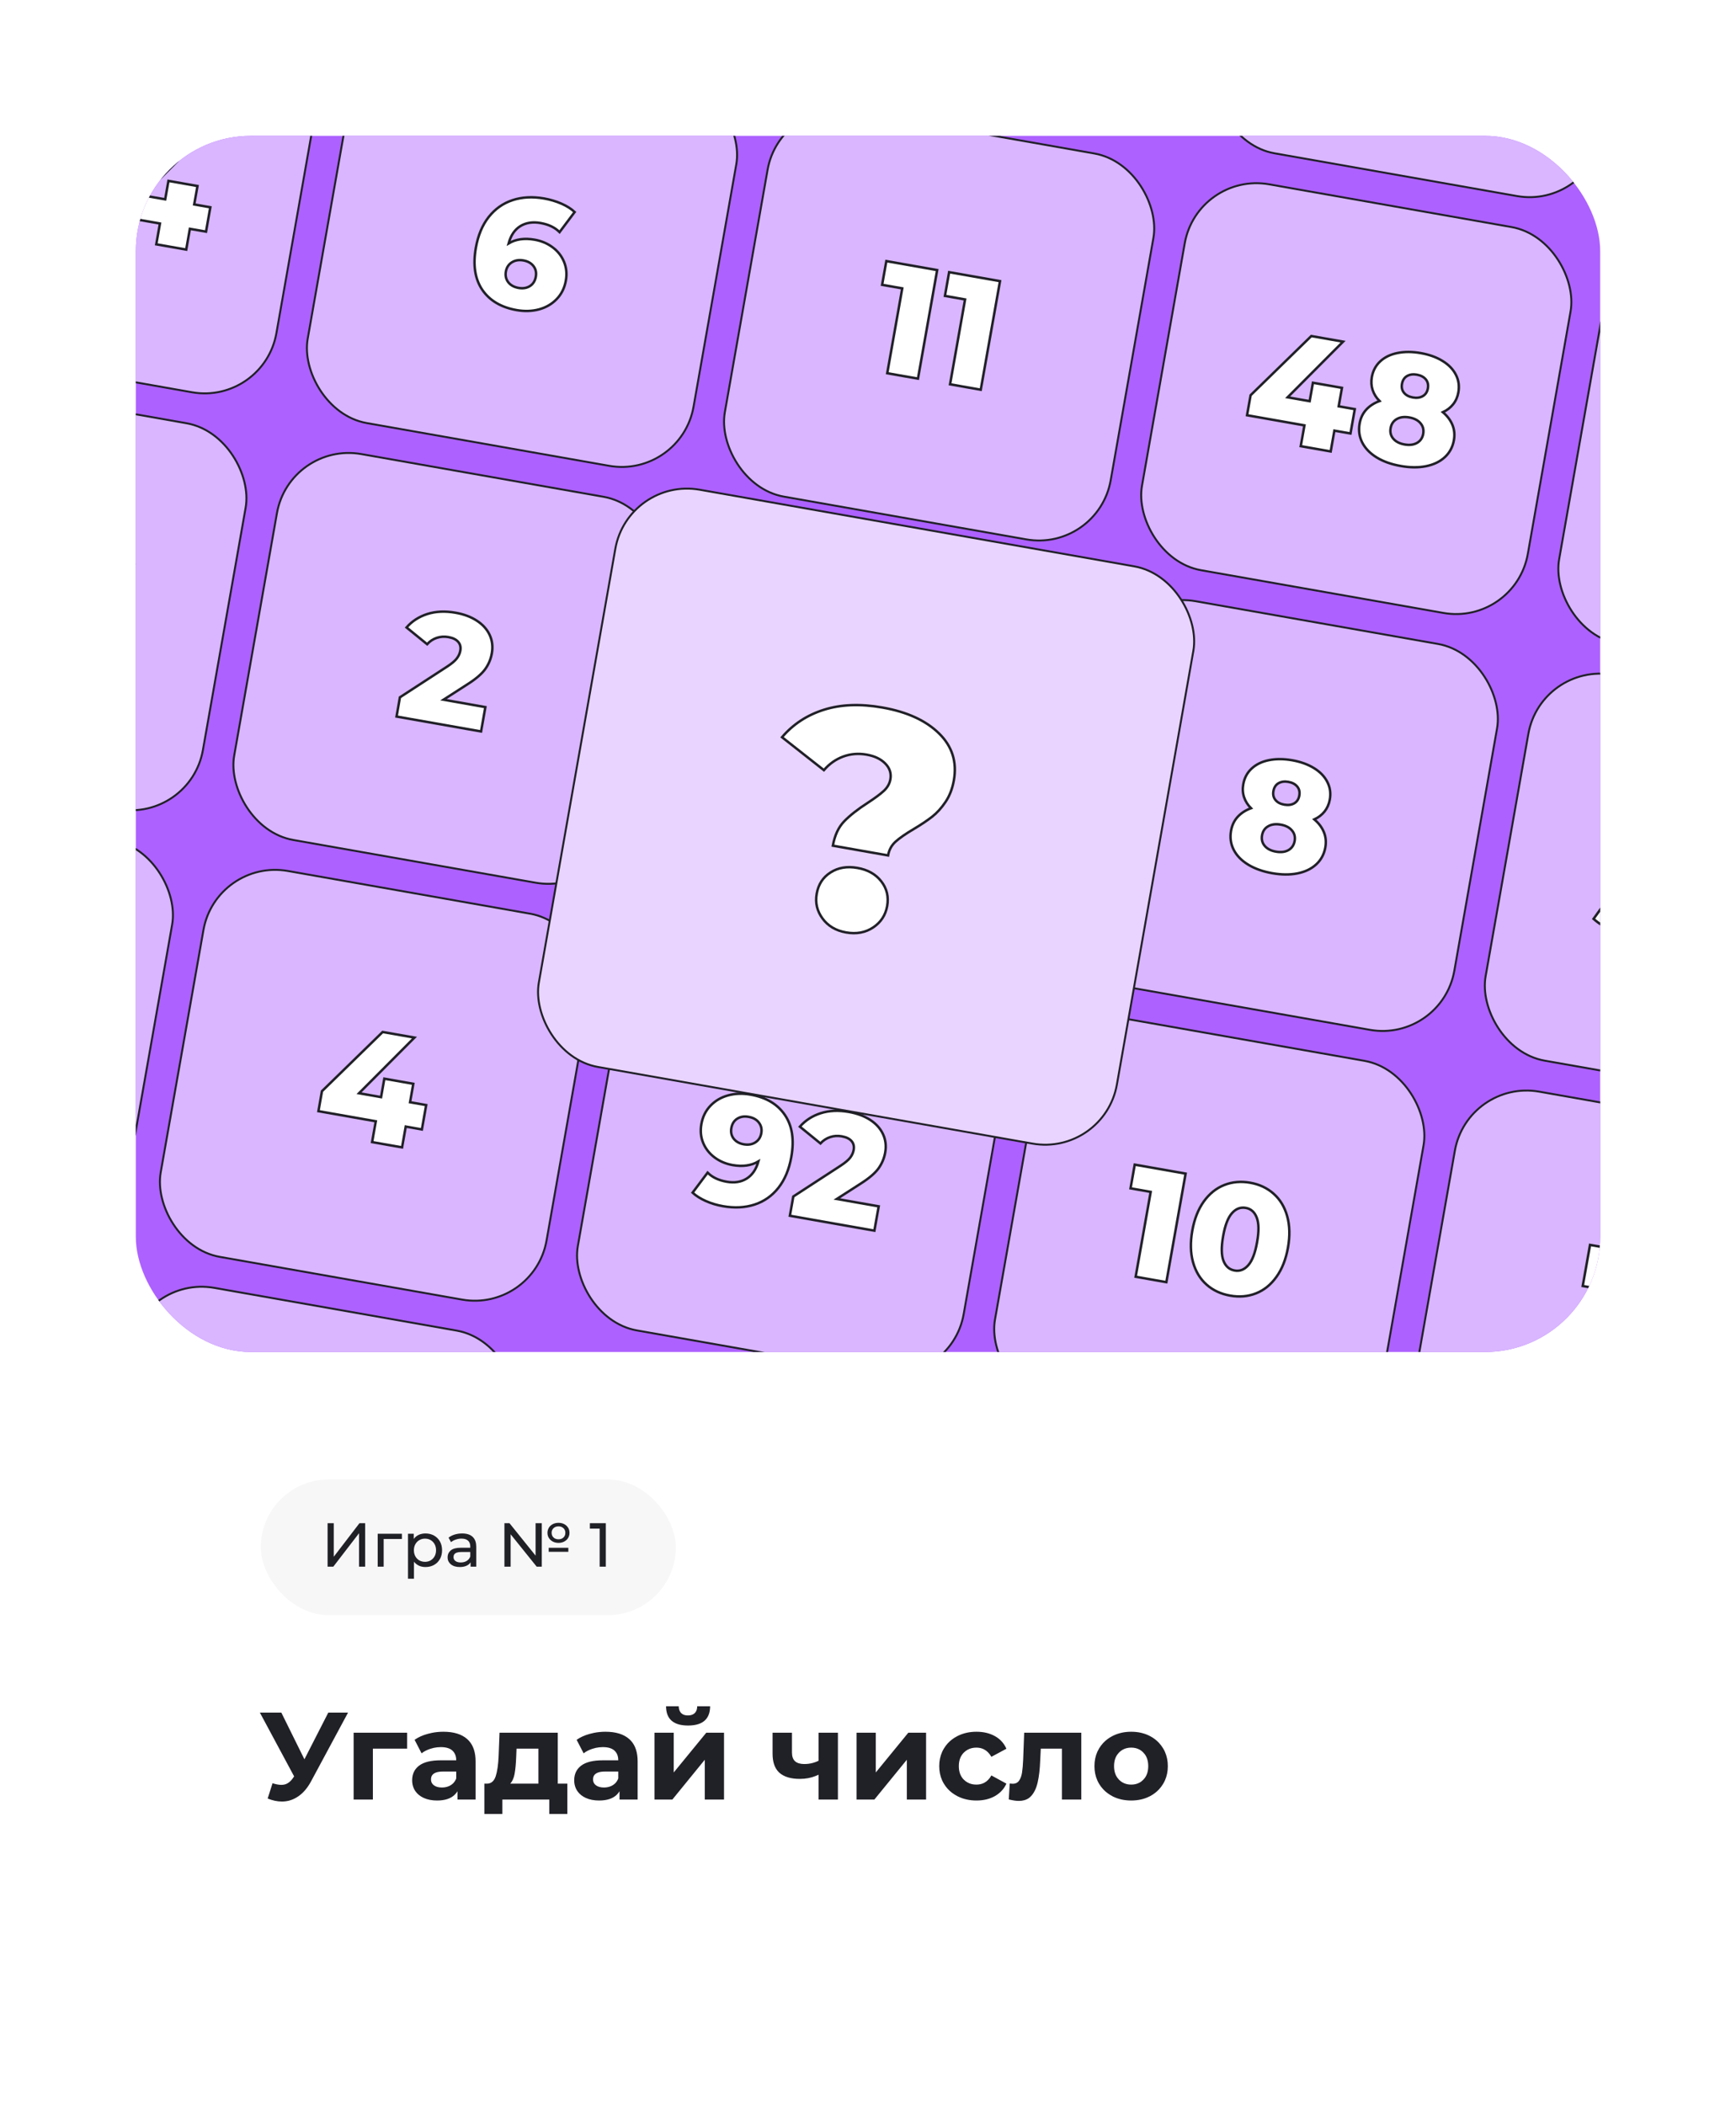 <svg width="447.367" height="542.368" viewBox="0 0 447.367 542.368" fill="none" xmlns="http://www.w3.org/2000/svg" xmlns:xlink="http://www.w3.org/1999/xlink">
	<desc>
			Created with Pixso.
	</desc>
	<defs>
		<filter id="filter_13_2813_dd" x="0" y="0" width="447.367" height="542.368" filterUnits="userSpaceOnUse" color-interpolation-filters="sRGB">
			<feFlood flood-opacity="0" result="BackgroundImageFix"/>
			<feColorMatrix in="SourceAlpha" type="matrix" values="0 0 0 0 0 0 0 0 0 0 0 0 0 0 0 0 0 0 127 0" result="hardAlpha"/>
			<feMorphology radius="-7.567" in="" result="BackgroundImageFix"/>
			<feOffset dx="0" dy="12.612"/>
			<feGaussianBlur stdDeviation="14.084"/>
			<feComposite in2="hardAlpha" operator="out" k2="-1" k3="1"/>
			<feColorMatrix type="matrix" values="0 0 0 0 0 0 0 0 0 0 0 0 0 0 0 0 0 0 0.13 0"/>
			<feBlend mode="normal" in2="BackgroundImageFix" result="effect_dropShadow_1"/>
			<feBlend mode="normal" in="SourceGraphic" in2="effect_dropShadow_1" result="shape"/>
		</filter>
		<filter id="filter_14_3609_dd" x="86.135" y="61.038" width="273.912" height="273.612" filterUnits="userSpaceOnUse" color-interpolation-filters="sRGB">
			<feFlood flood-opacity="0" result="BackgroundImageFix"/>
			<feColorMatrix in="SourceAlpha" type="matrix" values="0 0 0 0 0 0 0 0 0 0 0 0 0 0 0 0 0 0 127 0" result="hardAlpha"/>
			<feMorphology radius="-11.354" in="" result="BackgroundImageFix"/>
			<feOffset dx="0" dy="18.923"/>
			<feGaussianBlur stdDeviation="21.13"/>
			<feComposite in2="hardAlpha" operator="out" k2="-1" k3="1"/>
			<feColorMatrix type="matrix" values="0 0 0 0 0 0 0 0 0 0 0 0 0 0 0 0 0 0 0.3 0"/>
			<feBlend mode="normal" in2="BackgroundImageFix" result="effect_dropShadow_1"/>
			<feBlend mode="normal" in="SourceGraphic" in2="effect_dropShadow_1" result="shape"/>
		</filter>
		<clipPath id="clip13_2814">
			<rect id="Обложка карточки" rx="29.685" width="377.369" height="313.369" transform="translate(34.999 22.387)" fill="white" fill-opacity="0"/>
		</clipPath>
	</defs>
	<g filter="url(#filter_13_2813_dd)">
		<rect id="Frame 2043683128" rx="30.315" width="378.631" height="473.631" transform="translate(34.368 21.756)" fill="#FFFFFF" fill-opacity="1"/>
		<rect id="Обложка карточки" rx="29.685" width="377.369" height="313.369" transform="translate(34.999 22.387)" fill="#AD61FF" fill-opacity="1"/>
		<g clip-path="url(#clip13_2814)">
			<rect id="Frame 2043683072" rx="18.775" width="100.967" height="100.967" transform="translate(5.011 -132.665) rotate(10)" fill="#D9B6FF" fill-opacity="1"/>
			<path id="44" d="M39.9 -66.01L44.05 -65.27L45.17 -71.55L41.01 -72.28L41.85 -77.03L34.37 -78.35L33.53 -73.6L27.85 -74.6L42.14 -88.94L33.95 -90.38L18.31 -75.13L17.39 -69.98L32.18 -67.37L31.23 -62.01L38.95 -60.65L39.9 -66.01ZM67.88 -61.07L72.03 -60.34L73.14 -66.61L68.99 -67.35L69.83 -72.1L62.35 -73.42L61.51 -68.67L55.83 -69.67L70.12 -84L61.93 -85.45L46.29 -70.19L45.37 -65.04L60.16 -62.44L59.21 -57.08L66.93 -55.72L67.88 -61.07Z" fill="#FFFFFF" fill-opacity="1" fill-rule="evenodd"/>
			<path id="44" d="M44.05 -65.27L39.9 -66.01L38.95 -60.65L31.23 -62.01L32.18 -67.37L17.39 -69.98L18.31 -75.13L33.95 -90.38L42.14 -88.94L27.85 -74.6L33.53 -73.6L34.37 -78.35L41.85 -77.03L41.01 -72.28L45.17 -71.55L44.05 -65.27ZM72.03 -60.34L67.88 -61.07L66.93 -55.72L59.21 -57.08L60.16 -62.44L45.37 -65.04L46.29 -70.19L61.93 -85.45L70.12 -84L55.83 -69.67L61.51 -68.67L62.35 -73.42L69.83 -72.1L68.99 -67.35L73.14 -66.61L72.03 -60.34Z" stroke="#202027" stroke-opacity="1" stroke-width="0.634"/>
			<rect id="Frame 2043683072" rx="18.775" width="100.967" height="100.967" transform="translate(5.011 -132.665) rotate(10)" stroke="#202027" stroke-opacity="1" stroke-width="0.5"/>
			<rect id="Frame 2043683060" rx="18.775" width="100.967" height="100.967" transform="translate(112.508 -113.71) rotate(10)" fill="#D9B6FF" fill-opacity="1"/>
			<path id="6" d="M160.6 -56.82Q158.86 -57.89 156.7 -58.27Q153.17 -58.89 150.57 -57.62Q150.28 -57.47 150.01 -57.31Q150.76 -60.08 152.57 -61.45Q152.78 -61.61 153.02 -61.76Q153.36 -61.97 153.72 -62.13Q155.67 -63.02 158.23 -62.57Q161.36 -62.02 163.14 -60.22L167.03 -65.4Q165.68 -66.66 163.62 -67.56Q161.55 -68.46 159.15 -68.89Q154.71 -69.67 151.03 -68.46Q149.56 -67.97 148.27 -67.18Q146.36 -65.99 144.88 -64.12Q142.42 -60.99 141.57 -56.2Q140.44 -49.83 142.98 -45.73Q143.1 -45.54 143.23 -45.35Q143.82 -44.5 144.53 -43.77Q147.31 -40.97 152.08 -40.13Q155.16 -39.59 157.87 -40.32Q159.73 -40.83 161.18 -41.9Q161.84 -42.38 162.41 -42.98Q162.92 -43.51 163.34 -44.12Q164.4 -45.69 164.77 -47.74Q165.11 -49.67 164.68 -51.4Q164.53 -52.01 164.29 -52.59Q163.9 -53.52 163.33 -54.31Q162.51 -55.45 161.33 -56.32Q160.98 -56.58 160.6 -56.82ZM155 -46.06Q153.94 -45.61 152.6 -45.84Q151.01 -46.12 150.13 -47.06Q150.01 -47.19 149.91 -47.32Q149.58 -47.77 149.41 -48.26Q149.13 -49.08 149.31 -50.06Q149.49 -51.07 150.06 -51.76Q150.38 -52.15 150.83 -52.43Q151.09 -52.6 151.37 -52.72Q152.45 -53.17 153.81 -52.93Q155.25 -52.67 156.11 -51.82Q156.27 -51.66 156.41 -51.48Q156.71 -51.1 156.88 -50.67Q157.21 -49.8 157.02 -48.74Q156.82 -47.59 156.16 -46.87Q155.87 -46.55 155.5 -46.32Q155.26 -46.17 155 -46.06Z" fill="#FFFFFF" fill-opacity="1" fill-rule="evenodd"/>
			<path id="6" d="M156.7 -58.27Q159.33 -57.81 161.33 -56.32Q163.35 -54.84 164.29 -52.59Q165.23 -50.34 164.77 -47.74Q164.26 -44.9 162.41 -42.98Q160.57 -41.06 157.87 -40.32Q155.16 -39.59 152.08 -40.13Q146.08 -41.19 143.23 -45.35Q140.39 -49.53 141.57 -56.2Q142.42 -60.99 144.88 -64.12Q147.36 -67.25 151.03 -68.46Q154.71 -69.67 159.15 -68.89Q161.55 -68.46 163.62 -67.56Q165.68 -66.66 167.03 -65.4L163.14 -60.22Q161.36 -62.02 158.23 -62.57Q155.2 -63.1 153.02 -61.76Q150.85 -60.41 150.01 -57.31Q152.78 -58.96 156.7 -58.27ZM152.6 -45.84Q154.27 -45.55 155.5 -46.32Q156.73 -47.1 157.02 -48.74Q157.31 -50.34 156.41 -51.48Q155.53 -52.62 153.81 -52.93Q152.09 -53.23 150.83 -52.43Q149.59 -51.65 149.31 -50.06Q149.03 -48.5 149.91 -47.32Q150.8 -46.16 152.6 -45.84Z" stroke="#202027" stroke-opacity="1" stroke-width="0.634"/>
			<rect id="Frame 2043683060" rx="18.775" width="100.967" height="100.967" transform="translate(112.508 -113.71) rotate(10)" stroke="#202027" stroke-opacity="1" stroke-width="0.5"/>
			<rect id="Frame 2043683061" rx="18.775" width="100.967" height="100.967" transform="translate(220.005 -94.756) rotate(10)" fill="#D9B6FF" fill-opacity="1"/>
			<path id="11" d="M255.5 -22.47L260.45 -50.44L247.35 -52.75L246.26 -46.64L251.46 -45.73L247.58 -23.86L255.5 -22.47ZM271.68 -19.61L276.64 -47.59L263.53 -49.9L262.45 -43.79L267.64 -42.87L263.77 -21.01L271.68 -19.61Z" fill="#FFFFFF" fill-opacity="1" fill-rule="evenodd"/>
			<path id="11" d="M260.45 -50.44L255.5 -22.47L247.58 -23.86L251.46 -45.73L246.26 -46.64L247.35 -52.75L260.45 -50.44ZM276.64 -47.59L271.68 -19.61L263.77 -21.01L267.64 -42.87L262.45 -43.79L263.53 -49.9L276.64 -47.59Z" stroke="#202027" stroke-opacity="1" stroke-width="0.634"/>
			<rect id="Frame 2043683061" rx="18.775" width="100.967" height="100.967" transform="translate(220.005 -94.756) rotate(10)" stroke="#202027" stroke-opacity="1" stroke-width="0.5"/>
			<rect id="Frame 2043683123" rx="18.775" width="100.967" height="100.967" transform="translate(327.502 -75.801) rotate(10)" fill="#D9B6FF" fill-opacity="1"/>
			<path id="48" d="M393.23 -10.55Q392.49 -12.37 390.77 -13.82Q392.11 -14.44 393.04 -15.44Q393.24 -15.64 393.42 -15.87Q393.65 -16.16 393.85 -16.48Q394.52 -17.57 394.77 -18.93Q395.03 -20.43 394.72 -21.81Q394.53 -22.66 394.12 -23.47Q394.11 -23.5 394.09 -23.52Q393.03 -25.6 390.69 -27.02Q388.34 -28.48 385.06 -29.05Q381.78 -29.63 379.06 -29.07Q376.39 -28.53 374.66 -26.95Q374.64 -26.93 374.61 -26.91Q373.97 -26.31 373.5 -25.58Q372.73 -24.38 372.46 -22.86Q372.22 -21.5 372.48 -20.24Q372.55 -19.88 372.67 -19.53Q372.76 -19.25 372.88 -18.99Q373.42 -17.74 374.45 -16.7Q372.35 -15.92 371.01 -14.47Q370.72 -14.14 370.47 -13.79Q369.6 -12.54 369.31 -10.89Q369.02 -9.23 369.37 -7.71Q369.57 -6.82 370 -5.98Q371.17 -3.72 373.73 -2.15Q376.3 -0.59 379.9 0.04Q383.5 0.68 386.45 0.09Q389.4 -0.51 391.26 -2.23Q391.97 -2.88 392.48 -3.66Q393.32 -4.96 393.61 -6.61Q393.9 -8.23 393.52 -9.68Q393.41 -10.12 393.23 -10.55ZM362.81 -9.07L366.97 -8.34L368.08 -14.61L363.92 -15.34L364.76 -20.1L357.29 -21.41L356.44 -16.66L350.77 -17.66L365.05 -32L356.86 -33.44L341.22 -18.19L340.31 -13.04L355.09 -10.43L354.14 -5.07L361.86 -3.71L362.81 -9.07ZM381.78 -23.26Q382.76 -23.72 384.07 -23.49Q385.51 -23.24 386.28 -22.38Q386.33 -22.33 386.37 -22.28Q386.6 -22 386.74 -21.68Q387.08 -20.93 386.9 -19.94Q386.74 -19.04 386.22 -18.46Q385.96 -18.18 385.61 -17.97Q385.55 -17.93 385.49 -17.9Q384.47 -17.36 383.03 -17.62Q381.58 -17.87 380.83 -18.74Q380.79 -18.78 380.75 -18.83Q380.51 -19.12 380.37 -19.46Q380.07 -20.19 380.23 -21.12Q380.4 -22.1 380.98 -22.7Q381.22 -22.95 381.53 -23.13Q381.65 -23.2 381.78 -23.26ZM384.11 -5.91Q382.81 -5.17 380.89 -5.51Q378.96 -5.85 377.99 -6.99Q377.61 -7.44 377.42 -7.96Q377.14 -8.76 377.31 -9.72Q377.48 -10.71 378.04 -11.37Q378.39 -11.78 378.89 -12.06L378.89 -12.07Q380.2 -12.8 382.12 -12.47Q384.04 -12.13 385 -10.98L385.01 -10.98Q385.39 -10.54 385.58 -10.02Q385.87 -9.22 385.7 -8.24Q385.53 -7.3 385 -6.65Q384.64 -6.21 384.11 -5.91Z" fill="#FFFFFF" fill-opacity="1" fill-rule="evenodd"/>
			<path id="48" d="M366.97 -8.34L362.81 -9.07L361.86 -3.71L354.14 -5.07L355.09 -10.43L340.31 -13.04L341.22 -18.19L356.86 -33.44L365.05 -32L350.77 -17.66L356.44 -16.66L357.29 -21.41L364.76 -20.1L363.92 -15.34L368.08 -14.61L366.97 -8.34ZM390.77 -13.82Q392.49 -12.37 393.23 -10.55Q393.98 -8.72 393.61 -6.61Q393.14 -3.96 391.26 -2.23Q389.4 -0.51 386.45 0.09Q383.5 0.68 379.9 0.04Q376.3 -0.59 373.73 -2.15Q371.17 -3.72 370 -5.98Q368.84 -8.25 369.31 -10.89Q369.69 -13.01 371.01 -14.47Q372.35 -15.92 374.45 -16.7Q373.2 -17.95 372.67 -19.53Q372.15 -21.11 372.46 -22.86Q372.89 -25.3 374.61 -26.91Q376.35 -28.53 379.06 -29.07Q381.78 -29.63 385.06 -29.05Q388.34 -28.48 390.69 -27.02Q393.06 -25.58 394.12 -23.47Q395.2 -21.37 394.77 -18.93Q394.45 -17.17 393.42 -15.87Q392.38 -14.57 390.77 -13.82ZM384.07 -23.49Q382.6 -23.75 381.53 -23.13Q380.48 -22.52 380.23 -21.12Q379.99 -19.76 380.75 -18.83Q381.51 -17.89 383.03 -17.62Q384.55 -17.35 385.61 -17.97Q386.66 -18.59 386.9 -19.94Q387.15 -21.34 386.37 -22.28Q385.59 -23.22 384.07 -23.49ZM380.89 -5.51Q382.81 -5.17 384.11 -5.91Q385.42 -6.65 385.7 -8.24Q385.98 -9.84 385.01 -10.98Q384.04 -12.13 382.12 -12.47Q380.2 -12.81 378.89 -12.06Q377.59 -11.32 377.31 -9.72Q377.02 -8.13 377.99 -6.99Q378.96 -5.85 380.89 -5.51Z" stroke="#202027" stroke-opacity="1" stroke-width="0.634"/>
			<rect id="Frame 2043683123" rx="18.775" width="100.967" height="100.967" transform="translate(327.502 -75.801) rotate(10)" stroke="#202027" stroke-opacity="1" stroke-width="0.5"/>
			<rect id="Frame 2043683063" rx="18.775" width="100.967" height="100.967" transform="translate(434.998 -56.846) rotate(10)" fill="#D9B6FF" fill-opacity="1"/>
			<path id="48" d="M500.73 8.41Q499.98 6.59 498.27 5.14Q499.6 4.51 500.54 3.52Q500.74 3.31 500.91 3.09Q501.15 2.79 501.34 2.48Q502.02 1.39 502.26 0.02Q502.53 -1.48 502.22 -2.85Q502.03 -3.71 501.62 -4.52Q501.6 -4.54 501.59 -4.57Q500.52 -6.64 498.19 -8.07Q495.83 -9.52 492.55 -10.1Q489.27 -10.68 486.56 -10.12Q483.88 -9.58 482.16 -8Q482.13 -7.98 482.11 -7.96Q481.46 -7.35 481 -6.63Q480.22 -5.43 479.95 -3.91Q479.71 -2.55 479.97 -1.29Q480.05 -0.93 480.17 -0.57Q480.26 -0.3 480.37 -0.04Q480.91 1.22 481.95 2.26Q479.84 3.03 478.51 4.49Q478.22 4.81 477.97 5.16Q477.1 6.41 476.81 8.06Q476.51 9.73 476.86 11.25Q477.07 12.14 477.5 12.97Q478.67 15.23 481.23 16.8Q483.8 18.36 487.4 19Q491 19.63 493.94 19.04Q496.9 18.45 498.76 16.72Q499.47 16.07 499.97 15.29Q500.81 14 501.11 12.35Q501.39 10.72 501.02 9.27Q500.9 8.83 500.73 8.41ZM470.3 9.88L474.46 10.62L475.57 4.34L471.42 3.61L472.26 -1.14L464.78 -2.46L463.94 2.29L458.26 1.29L472.54 -13.04L464.36 -14.49L448.71 0.77L447.8 5.92L462.59 8.52L461.64 13.88L469.36 15.24L470.3 9.88ZM489.28 -4.31Q490.26 -4.77 491.57 -4.54Q493 -4.28 493.78 -3.43Q493.83 -3.38 493.87 -3.33Q494.1 -3.05 494.24 -2.73Q494.57 -1.97 494.4 -0.99Q494.24 -0.09 493.72 0.49Q493.46 0.78 493.1 0.99Q493.05 1.02 492.99 1.05Q491.96 1.59 490.53 1.34Q489.08 1.08 488.32 0.22Q488.28 0.17 488.25 0.13Q488.01 -0.17 487.87 -0.5Q487.56 -1.23 487.73 -2.17Q487.9 -3.15 488.47 -3.75Q488.72 -4 489.03 -4.18Q489.15 -4.25 489.28 -4.31ZM491.6 13.05Q490.3 13.78 488.38 13.44Q486.46 13.11 485.48 11.97Q485.1 11.51 484.92 10.99Q484.63 10.19 484.8 9.23Q484.98 8.24 485.54 7.59Q485.89 7.18 486.38 6.89L486.39 6.89Q487.7 6.15 489.61 6.49Q491.54 6.83 492.5 7.97L492.5 7.97Q492.88 8.42 493.07 8.93Q493.37 9.74 493.19 10.71Q493.03 11.66 492.49 12.31Q492.13 12.75 491.6 13.05Z" fill="#FFFFFF" fill-opacity="1" fill-rule="evenodd"/>
			<path id="48" d="M474.46 10.62L470.3 9.88L469.36 15.24L461.64 13.88L462.59 8.52L447.8 5.92L448.71 0.77L464.36 -14.49L472.54 -13.04L458.26 1.29L463.94 2.29L464.78 -2.46L472.26 -1.14L471.42 3.61L475.57 4.34L474.46 10.62ZM498.27 5.14Q499.98 6.59 500.73 8.41Q501.48 10.23 501.11 12.35Q500.64 14.99 498.76 16.72Q496.9 18.45 493.94 19.04Q491 19.63 487.4 19Q483.8 18.36 481.23 16.8Q478.67 15.23 477.5 12.97Q476.34 10.71 476.81 8.06Q477.18 5.95 478.51 4.49Q479.84 3.03 481.95 2.26Q480.69 1 480.17 -0.57Q479.64 -2.15 479.95 -3.91Q480.39 -6.35 482.11 -7.96Q483.85 -9.57 486.56 -10.12Q489.27 -10.68 492.55 -10.1Q495.83 -9.52 498.19 -8.07Q500.55 -6.63 501.62 -4.52Q502.69 -2.41 502.26 0.02Q501.95 1.78 500.91 3.09Q499.88 4.38 498.27 5.14ZM491.57 -4.54Q490.09 -4.8 489.03 -4.18Q487.97 -3.56 487.73 -2.17Q487.49 -0.81 488.25 0.13Q489 1.07 490.53 1.34Q492.05 1.6 493.1 0.99Q494.16 0.37 494.4 -0.99Q494.65 -2.38 493.87 -3.33Q493.09 -4.27 491.57 -4.54ZM488.38 13.44Q490.3 13.78 491.6 13.05Q492.91 12.3 493.19 10.71Q493.48 9.11 492.5 7.97Q491.54 6.83 489.61 6.49Q487.69 6.15 486.38 6.89Q485.09 7.63 484.8 9.23Q484.52 10.82 485.48 11.97Q486.46 13.11 488.38 13.44Z" stroke="#202027" stroke-opacity="1" stroke-width="0.634"/>
			<rect id="Frame 2043683063" rx="18.775" width="100.967" height="100.967" transform="translate(434.998 -56.846) rotate(10)" stroke="#202027" stroke-opacity="1" stroke-width="0.5"/>
			<rect id="Frame 2043683124" rx="18.775" width="100.967" height="100.967" transform="translate(-13.93 -25.245) rotate(10)" fill="#D9B6FF" fill-opacity="1"/>
			<path id="44" d="M20.96 41.41L25.11 42.14L26.22 35.87L22.07 35.14L22.91 30.39L15.43 29.07L14.59 33.82L8.91 32.82L23.2 18.48L15.01 17.04L-0.63 32.29L-1.55 37.44L13.24 40.05L12.29 45.41L20.01 46.77L20.96 41.41ZM48.93 46.35L53.09 47.08L54.2 40.8L50.05 40.07L50.89 35.32L43.41 34L42.57 38.75L36.89 37.75L51.17 23.42L42.99 21.97L27.34 37.23L26.43 42.38L41.22 44.98L40.27 50.34L47.99 51.7L48.93 46.35Z" fill="#FFFFFF" fill-opacity="1" fill-rule="evenodd"/>
			<path id="44" d="M25.11 42.14L20.96 41.41L20.01 46.77L12.29 45.41L13.24 40.05L-1.55 37.44L-0.63 32.29L15.01 17.04L23.2 18.48L8.91 32.82L14.59 33.82L15.43 29.07L22.91 30.39L22.07 35.14L26.22 35.87L25.11 42.14ZM53.09 47.08L48.93 46.35L47.99 51.7L40.27 50.34L41.22 44.98L26.43 42.38L27.34 37.23L42.99 21.97L51.17 23.42L36.89 37.75L42.57 38.75L43.41 34L50.89 35.32L50.05 40.07L54.2 40.8L53.09 47.08Z" stroke="#202027" stroke-opacity="1" stroke-width="0.634"/>
			<rect id="Frame 2043683124" rx="18.775" width="100.967" height="100.967" transform="translate(-13.93 -25.245) rotate(10)" stroke="#202027" stroke-opacity="1" stroke-width="0.5"/>
			<rect id="Frame 2043683125" rx="18.775" width="100.967" height="100.967" transform="translate(93.567 -6.291) rotate(10)" fill="#D9B6FF" fill-opacity="1"/>
			<path id="6" d="M141.66 50.6Q139.92 49.53 137.76 49.15Q134.23 48.53 131.63 49.8Q131.34 49.95 131.07 50.11Q131.82 47.34 133.62 45.97Q133.84 45.81 134.08 45.66Q134.42 45.45 134.78 45.29Q136.73 44.4 139.29 44.85Q142.42 45.4 144.2 47.2L148.09 42.02Q146.74 40.76 144.67 39.86Q142.61 38.96 140.21 38.53Q135.77 37.75 132.09 38.96Q130.62 39.45 129.33 40.24Q127.42 41.43 125.94 43.3Q123.48 46.43 122.63 51.22Q121.5 57.59 124.04 61.69Q124.16 61.88 124.29 62.07Q124.87 62.92 125.59 63.65Q128.37 66.45 133.13 67.29Q136.22 67.83 138.92 67.1Q140.79 66.59 142.24 65.52Q142.9 65.04 143.47 64.44Q143.98 63.91 144.39 63.3Q145.46 61.73 145.82 59.68Q146.16 57.75 145.74 56.02Q145.59 55.41 145.34 54.83Q144.96 53.9 144.38 53.11Q143.57 51.97 142.39 51.1Q142.03 50.84 141.66 50.6ZM136.06 61.36Q135 61.81 133.65 61.58Q132.07 61.3 131.19 60.36Q131.07 60.23 130.97 60.1Q130.64 59.65 130.47 59.16Q130.19 58.34 130.36 57.36Q130.54 56.35 131.12 55.66Q131.44 55.27 131.89 54.99Q132.15 54.82 132.43 54.7Q133.5 54.25 134.87 54.49Q136.31 54.75 137.17 55.6Q137.33 55.76 137.47 55.94Q137.77 56.32 137.93 56.75Q138.27 57.62 138.08 58.68Q137.88 59.82 137.22 60.55Q136.93 60.86 136.56 61.1Q136.31 61.25 136.06 61.36Z" fill="#FFFFFF" fill-opacity="1" fill-rule="evenodd"/>
			<path id="6" d="M137.76 49.15Q140.39 49.61 142.39 51.1Q144.4 52.58 145.34 54.83Q146.28 57.08 145.82 59.68Q145.32 62.52 143.47 64.44Q141.63 66.36 138.92 67.1Q136.22 67.83 133.13 67.29Q127.14 66.23 124.29 62.07Q121.45 57.89 122.63 51.22Q123.48 46.43 125.94 43.3Q128.42 40.17 132.09 38.96Q135.77 37.75 140.21 38.53Q142.61 38.96 144.67 39.86Q146.74 40.76 148.09 42.02L144.2 47.2Q142.42 45.4 139.29 44.85Q136.26 44.32 134.08 45.66Q131.91 47.01 131.07 50.11Q133.83 48.46 137.76 49.15ZM133.65 61.58Q135.33 61.87 136.56 61.1Q137.79 60.32 138.08 58.68Q138.36 57.08 137.47 55.94Q136.59 54.8 134.87 54.49Q133.15 54.19 131.89 54.99Q130.65 55.77 130.36 57.36Q130.09 58.92 130.97 60.1Q131.86 61.26 133.65 61.58Z" stroke="#202027" stroke-opacity="1" stroke-width="0.634"/>
			<rect id="Frame 2043683125" rx="18.775" width="100.967" height="100.967" transform="translate(93.567 -6.291) rotate(10)" stroke="#202027" stroke-opacity="1" stroke-width="0.5"/>
			<rect id="Frame 2043683126" rx="18.775" width="100.967" height="100.967" transform="translate(201.063 12.664) rotate(10)" fill="#D9B6FF" fill-opacity="1"/>
			<path id="11" d="M236.56 84.95L241.51 56.98L228.41 54.67L227.32 60.78L232.51 61.69L228.64 83.56L236.56 84.95ZM252.74 87.81L257.7 59.83L244.59 57.52L243.51 63.63L248.7 64.55L244.83 86.41L252.74 87.81Z" fill="#FFFFFF" fill-opacity="1" fill-rule="evenodd"/>
			<path id="11" d="M241.51 56.98L236.56 84.95L228.64 83.56L232.51 61.69L227.32 60.78L228.41 54.67L241.51 56.98ZM257.7 59.83L252.74 87.81L244.83 86.41L248.7 64.55L243.51 63.63L244.59 57.52L257.7 59.83Z" stroke="#202027" stroke-opacity="1" stroke-width="0.634"/>
			<rect id="Frame 2043683126" rx="18.775" width="100.967" height="100.967" transform="translate(201.063 12.664) rotate(10)" stroke="#202027" stroke-opacity="1" stroke-width="0.5"/>
			<rect id="Frame 2043683127" rx="18.775" width="100.967" height="100.967" transform="translate(308.561 31.619) rotate(10)" fill="#D9B6FF" fill-opacity="1"/>
			<path id="48" d="M374.29 96.87Q373.54 95.05 371.83 93.6Q373.16 92.98 374.1 91.98Q374.3 91.78 374.48 91.55Q374.71 91.26 374.9 90.94Q375.58 89.85 375.82 88.49Q376.09 86.99 375.78 85.61Q375.59 84.75 375.18 83.95Q375.17 83.92 375.15 83.9Q374.08 81.82 371.75 80.4Q369.39 78.94 366.12 78.37Q362.84 77.79 360.12 78.35Q357.45 78.89 355.72 80.46Q355.7 80.49 355.67 80.51Q355.02 81.11 354.56 81.84Q353.79 83.03 353.52 84.56Q353.28 85.92 353.54 87.18Q353.61 87.54 353.73 87.89Q353.82 88.17 353.93 88.43Q354.47 89.68 355.51 90.72Q353.4 91.5 352.07 92.95Q351.78 93.27 351.53 93.63Q350.66 94.88 350.37 96.53Q350.07 98.19 350.43 99.71Q350.63 100.6 351.06 101.44Q352.23 103.7 354.79 105.27Q357.36 106.83 360.96 107.46Q364.56 108.1 367.5 107.51Q370.46 106.91 372.32 105.19Q373.03 104.54 373.54 103.75Q374.38 102.46 374.67 100.81Q374.96 99.19 374.58 97.73Q374.46 97.3 374.29 96.87ZM343.87 98.35L348.02 99.08L349.13 92.81L344.98 92.08L345.82 87.32L338.34 86.01L337.5 90.76L331.82 89.76L346.11 75.42L337.92 73.98L322.28 89.23L321.36 94.38L336.15 96.99L335.2 102.35L342.92 103.71L343.87 98.35ZM362.84 84.16Q363.82 83.7 365.13 83.93Q366.57 84.18 367.34 85.04Q367.39 85.09 367.43 85.14Q367.66 85.42 367.8 85.74Q368.14 86.49 367.96 87.48Q367.8 88.38 367.28 88.95Q367.02 89.24 366.67 89.45Q366.61 89.49 366.55 89.52Q365.53 90.05 364.09 89.8Q362.64 89.55 361.88 88.68Q361.84 88.64 361.81 88.59Q361.57 88.3 361.43 87.96Q361.12 87.23 361.29 86.3Q361.46 85.32 362.04 84.72Q362.28 84.47 362.59 84.28Q362.71 84.21 362.84 84.16ZM365.17 101.51Q363.87 102.25 361.94 101.91Q360.02 101.57 359.05 100.43Q358.66 99.98 358.48 99.46Q358.19 98.66 358.36 97.7Q358.54 96.71 359.1 96.05Q359.45 95.64 359.95 95.36L359.95 95.35Q361.26 94.61 363.18 94.95Q365.1 95.29 366.06 96.44L366.06 96.44Q366.45 96.88 366.63 97.4Q366.93 98.2 366.76 99.18Q366.59 100.12 366.06 100.77Q365.69 101.21 365.17 101.51Z" fill="#FFFFFF" fill-opacity="1" fill-rule="evenodd"/>
			<path id="48" d="M348.02 99.08L343.87 98.35L342.92 103.71L335.2 102.35L336.15 96.99L321.36 94.38L322.28 89.23L337.92 73.98L346.11 75.42L331.82 89.76L337.5 90.76L338.34 86.01L345.82 87.32L344.98 92.08L349.13 92.81L348.02 99.08ZM371.83 93.6Q373.54 95.05 374.29 96.87Q375.04 98.7 374.67 100.81Q374.2 103.46 372.32 105.19Q370.46 106.91 367.5 107.51Q364.56 108.1 360.96 107.46Q357.36 106.83 354.79 105.27Q352.23 103.7 351.06 101.44Q349.9 99.17 350.37 96.53Q350.74 94.41 352.07 92.95Q353.4 91.5 355.51 90.72Q354.26 89.47 353.73 87.89Q353.21 86.31 353.52 84.56Q353.95 82.12 355.67 80.51Q357.41 78.89 360.12 78.35Q362.84 77.79 366.12 78.37Q369.39 78.94 371.75 80.4Q374.11 81.84 375.18 83.95Q376.26 86.05 375.82 88.49Q375.51 90.25 374.48 91.55Q373.44 92.85 371.83 93.6ZM365.13 83.93Q363.66 83.67 362.59 84.28Q361.54 84.9 361.29 86.3Q361.05 87.66 361.81 88.59Q362.57 89.53 364.09 89.8Q365.61 90.07 366.67 89.45Q367.72 88.83 367.96 87.48Q368.21 86.08 367.43 85.14Q366.65 84.2 365.13 83.93ZM361.94 101.91Q363.87 102.25 365.17 101.51Q366.47 100.77 366.76 99.18Q367.04 97.58 366.06 96.44Q365.1 95.29 363.18 94.95Q361.25 94.61 359.95 95.36Q358.65 96.1 358.36 97.7Q358.08 99.29 359.05 100.43Q360.02 101.57 361.94 101.91Z" stroke="#202027" stroke-opacity="1" stroke-width="0.634"/>
			<rect id="Frame 2043683127" rx="18.775" width="100.967" height="100.967" transform="translate(308.561 31.619) rotate(10)" stroke="#202027" stroke-opacity="1" stroke-width="0.5"/>
			<rect id="Frame 2043683128" rx="18.775" width="100.967" height="100.967" transform="translate(416.058 50.573) rotate(10)" fill="#D9B6FF" fill-opacity="1"/>
			<path id="48" d="M481.79 115.83Q481.04 114.01 479.33 112.56Q480.66 111.93 481.6 110.94Q481.8 110.73 481.97 110.51Q482.21 110.21 482.4 109.9Q483.08 108.81 483.32 107.44Q483.59 105.94 483.28 104.57Q483.09 103.71 482.68 102.9Q482.66 102.88 482.65 102.85Q481.58 100.78 479.25 99.35Q476.89 97.9 473.61 97.32Q470.33 96.74 467.62 97.3Q464.94 97.84 463.22 99.42Q463.19 99.44 463.17 99.46Q462.52 100.07 462.06 100.79Q461.28 101.99 461.01 103.51Q460.77 104.87 461.03 106.13Q461.11 106.49 461.23 106.85Q461.32 107.12 461.43 107.38Q461.97 108.64 463.01 109.68Q460.9 110.45 459.57 111.91Q459.27 112.23 459.03 112.58Q458.16 113.83 457.87 115.48Q457.57 117.15 457.92 118.67Q458.13 119.56 458.56 120.39Q459.73 122.65 462.29 124.22Q464.86 125.78 468.46 126.42Q472.06 127.05 475 126.46Q477.95 125.87 479.82 124.14Q480.53 123.49 481.03 122.71Q481.87 121.42 482.16 119.77Q482.45 118.14 482.08 116.69Q481.96 116.25 481.79 115.83ZM451.36 117.3L455.52 118.04L456.63 111.76L452.47 111.03L453.32 106.28L445.84 104.96L445 109.71L439.32 108.71L453.6 94.38L445.42 92.93L429.77 108.19L428.86 113.34L443.64 115.94L442.7 121.3L450.41 122.66L451.36 117.3ZM470.33 103.11Q471.32 102.65 472.63 102.88Q474.06 103.14 474.84 103.99Q474.88 104.04 474.93 104.09Q475.16 104.37 475.3 104.69Q475.63 105.45 475.46 106.43Q475.3 107.33 474.78 107.91Q474.52 108.2 474.16 108.41Q474.11 108.44 474.05 108.47Q473.02 109.01 471.59 108.76Q470.14 108.5 469.38 107.64Q469.34 107.59 469.3 107.55Q469.07 107.25 468.93 106.92Q468.62 106.18 468.79 105.25Q468.96 104.27 469.53 103.67Q469.78 103.42 470.09 103.24Q470.21 103.17 470.33 103.11ZM472.66 120.47Q471.36 121.2 469.44 120.86Q467.52 120.53 466.54 119.39Q466.16 118.93 465.98 118.41Q465.69 117.61 465.86 116.65Q466.04 115.66 466.6 115.01Q466.95 114.6 467.44 114.31L467.45 114.31Q468.76 113.57 470.67 113.91Q472.6 114.25 473.56 115.39L473.56 115.39Q473.94 115.84 474.13 116.35Q474.43 117.16 474.25 118.13Q474.09 119.08 473.55 119.73Q473.19 120.17 472.66 120.47Z" fill="#FFFFFF" fill-opacity="1" fill-rule="evenodd"/>
			<path id="48" d="M455.52 118.04L451.36 117.3L450.41 122.66L442.7 121.3L443.64 115.94L428.86 113.34L429.77 108.19L445.42 92.93L453.6 94.38L439.32 108.71L445 109.71L445.84 104.96L453.32 106.28L452.47 111.03L456.63 111.76L455.52 118.04ZM479.33 112.56Q481.04 114.01 481.79 115.83Q482.54 117.65 482.16 119.77Q481.7 122.41 479.82 124.14Q477.95 125.87 475 126.46Q472.06 127.05 468.46 126.42Q464.86 125.78 462.29 124.22Q459.73 122.65 458.56 120.39Q457.4 118.13 457.87 115.48Q458.24 113.37 459.57 111.91Q460.9 110.45 463.01 109.68Q461.75 108.42 461.23 106.85Q460.7 105.27 461.01 103.51Q461.45 101.07 463.17 99.46Q464.9 97.85 467.62 97.3Q470.33 96.74 473.61 97.32Q476.89 97.9 479.25 99.35Q481.61 100.79 482.68 102.9Q483.75 105.01 483.32 107.44Q483.01 109.2 481.97 110.51Q480.94 111.8 479.33 112.56ZM472.63 102.88Q471.15 102.62 470.09 103.24Q469.03 103.86 468.79 105.25Q468.55 106.61 469.3 107.55Q470.06 108.49 471.59 108.76Q473.11 109.02 474.16 108.41Q475.22 107.79 475.46 106.43Q475.71 105.04 474.93 104.09Q474.15 103.15 472.63 102.88ZM469.44 120.86Q471.36 121.2 472.66 120.47Q473.97 119.72 474.25 118.13Q474.54 116.53 473.56 115.39Q472.6 114.25 470.67 113.91Q468.75 113.57 467.44 114.31Q466.14 115.05 465.86 116.65Q465.58 118.24 466.54 119.39Q467.52 120.53 469.44 120.86Z" stroke="#202027" stroke-opacity="1" stroke-width="0.634"/>
			<rect id="Frame 2043683128" rx="18.775" width="100.967" height="100.967" transform="translate(416.058 50.573) rotate(10)" stroke="#202027" stroke-opacity="1" stroke-width="0.5"/>
			<rect id="Frame 2043683073" rx="18.775" width="100.967" height="100.967" transform="translate(-32.871 82.174) rotate(10)" fill="#D9B6FF" fill-opacity="1"/>
			<path id="66" d="M2.25 136.78Q0.51 135.71 -1.65 135.33Q-5.18 134.7 -7.78 135.98Q-8.07 136.12 -8.34 136.29Q-7.59 133.52 -5.78 132.15Q-5.57 131.99 -5.33 131.84Q-4.99 131.63 -4.63 131.46Q-2.68 130.58 -0.12 131.03Q3.01 131.58 4.79 133.37L8.68 128.2Q7.33 126.94 5.27 126.04Q3.2 125.13 0.8 124.71Q-3.64 123.93 -7.31 125.14Q-8.79 125.63 -10.08 126.42Q-11.99 127.61 -13.47 129.48Q-15.93 132.61 -16.78 137.4Q-17.91 143.77 -15.37 147.86Q-15.25 148.06 -15.12 148.25Q-14.53 149.1 -13.82 149.82Q-11.04 152.63 -6.27 153.47Q-3.19 154.01 -0.48 153.28Q1.38 152.77 2.83 151.7Q3.49 151.22 4.06 150.62Q4.58 150.09 4.99 149.48Q6.05 147.91 6.42 145.85Q6.76 143.93 6.33 142.2Q6.18 141.59 5.94 141.01Q5.55 140.08 4.98 139.28Q4.16 138.15 2.98 137.28Q2.63 137.01 2.25 136.78ZM28.19 141.35Q26.45 140.28 24.29 139.9Q20.76 139.28 18.16 140.56Q17.88 140.7 17.6 140.86Q18.35 138.1 20.16 136.73Q20.38 136.56 20.61 136.41Q20.95 136.2 21.31 136.04Q23.27 135.15 25.82 135.6Q28.95 136.15 30.73 137.95L34.62 132.78Q33.27 131.51 31.21 130.62Q29.14 129.71 26.74 129.28Q22.3 128.5 18.63 129.72Q17.15 130.2 15.86 131Q13.96 132.18 12.47 134.05Q10.01 137.18 9.16 141.97Q8.03 148.34 10.57 152.44Q10.69 152.63 10.82 152.82Q11.41 153.67 12.12 154.4Q14.9 157.2 19.67 158.04Q22.75 158.59 25.46 157.85Q27.32 157.35 28.77 156.28Q29.43 155.79 30 155.2Q30.52 154.66 30.93 154.06Q31.99 152.48 32.36 150.43Q32.7 148.5 32.27 146.77Q32.12 146.17 31.88 145.58Q31.49 144.66 30.92 143.86Q30.11 142.72 28.92 141.85Q28.57 141.59 28.19 141.35ZM-3.35 147.54Q-4.41 147.99 -5.75 147.75Q-7.34 147.47 -8.22 146.53Q-8.34 146.41 -8.44 146.27Q-8.77 145.83 -8.94 145.34Q-9.22 144.51 -9.04 143.54Q-8.86 142.52 -8.29 141.84Q-7.97 141.45 -7.52 141.16Q-7.26 141 -6.98 140.88Q-5.9 140.43 -4.54 140.67Q-3.1 140.93 -2.24 141.78Q-2.08 141.94 -1.94 142.12Q-1.64 142.5 -1.47 142.93Q-1.14 143.79 -1.33 144.86Q-1.53 146 -2.19 146.73Q-2.48 147.04 -2.85 147.28Q-3.09 147.43 -3.35 147.54ZM22.59 152.11Q21.53 152.57 20.19 152.33Q18.6 152.05 17.72 151.11Q17.6 150.98 17.5 150.85Q17.17 150.41 17 149.91Q16.72 149.09 16.9 148.12Q17.08 147.1 17.65 146.41Q17.97 146.02 18.42 145.74Q18.68 145.57 18.96 145.46Q20.04 145.01 21.4 145.25Q22.84 145.5 23.7 146.35Q23.86 146.51 24 146.69Q24.3 147.07 24.47 147.5Q24.8 148.37 24.61 149.44Q24.41 150.58 23.75 151.3Q23.46 151.62 23.09 151.85Q22.85 152 22.59 152.11Z" fill="#FFFFFF" fill-opacity="1" fill-rule="evenodd"/>
			<path id="66" d="M-1.65 135.33Q0.98 135.79 2.98 137.28Q5 138.76 5.94 141.01Q6.88 143.26 6.42 145.85Q5.91 148.69 4.06 150.62Q2.22 152.54 -0.48 153.28Q-3.19 154.01 -6.27 153.47Q-12.27 152.41 -15.12 148.25Q-17.96 144.07 -16.78 137.4Q-15.93 132.61 -13.47 129.48Q-10.99 126.34 -7.31 125.14Q-3.64 123.93 0.8 124.71Q3.2 125.13 5.27 126.04Q7.33 126.94 8.68 128.2L4.79 133.37Q3.01 131.58 -0.12 131.03Q-3.15 130.49 -5.33 131.84Q-7.5 133.19 -8.34 136.29Q-5.57 134.63 -1.65 135.33ZM-5.75 147.75Q-4.08 148.05 -2.85 147.28Q-1.62 146.5 -1.33 144.86Q-1.04 143.26 -1.94 142.12Q-2.82 140.98 -4.54 140.67Q-6.26 140.37 -7.52 141.16Q-8.76 141.95 -9.04 143.54Q-9.32 145.1 -8.44 146.27Q-7.55 147.44 -5.75 147.75ZM24.29 139.9Q26.92 140.36 28.92 141.85Q30.94 143.34 31.88 145.58Q32.82 147.83 32.36 150.43Q31.85 153.27 30 155.2Q28.16 157.11 25.46 157.85Q22.75 158.59 19.67 158.04Q13.68 156.99 10.82 152.82Q7.98 148.64 9.16 141.97Q10.01 137.18 12.47 134.05Q14.95 130.92 18.63 129.72Q22.3 128.5 26.74 129.28Q29.14 129.71 31.21 130.62Q33.27 131.51 34.62 132.78L30.73 137.95Q28.95 136.15 25.82 135.6Q22.79 135.07 20.61 136.41Q18.44 137.76 17.6 140.86Q20.37 139.21 24.29 139.9ZM20.19 152.33Q21.86 152.62 23.09 151.85Q24.32 151.07 24.61 149.44Q24.9 147.84 24 146.69Q23.12 145.55 21.4 145.25Q19.68 144.94 18.42 145.74Q17.18 146.52 16.9 148.12Q16.62 149.68 17.5 150.85Q18.39 152.01 20.19 152.33Z" stroke="#202027" stroke-opacity="1" stroke-width="0.634"/>
			<rect id="Frame 2043683073" rx="18.775" width="100.967" height="100.967" transform="translate(-32.871 82.174) rotate(10)" stroke="#202027" stroke-opacity="1" stroke-width="0.5"/>
			<rect id="Frame 2043683064" rx="18.775" width="100.967" height="100.967" transform="translate(74.626 101.129) rotate(10)" fill="#D9B6FF" fill-opacity="1"/>
			<path id="2" d="M123.97 175.86L125.08 169.59L114.29 167.68L120.43 163.73Q123.68 161.67 125.02 159.82Q125.59 159.03 126 158.15Q126.52 156.99 126.75 155.7Q127.07 153.93 126.67 152.34Q126.49 151.64 126.17 150.96Q126.03 150.67 125.87 150.38Q124.83 148.58 122.86 147.31Q120.59 145.83 117.39 145.27Q113.36 144.56 110.12 145.6Q107.9 146.31 106.21 147.67Q105.43 148.3 104.76 149.06L110.07 153.38Q110.85 152.52 111.82 152.04Q112.18 151.87 112.56 151.74Q112.94 151.61 113.34 151.54Q114.4 151.34 115.54 151.54Q117.3 151.85 118.08 152.78Q118.33 153.06 118.47 153.39Q118.79 154.11 118.62 155.06Q118.62 155.09 118.61 155.13Q118.42 156.12 117.74 157.02Q117.05 157.95 115.27 159.12L103.06 167.06L102.19 172.02L123.97 175.86Z" fill="#FFFFFF" fill-opacity="1" fill-rule="evenodd"/>
			<path id="2" d="M125.08 169.59L123.97 175.86L102.19 172.02L103.06 167.06L115.27 159.12Q117.05 157.95 117.74 157.02Q118.44 156.09 118.62 155.06Q118.87 153.69 118.08 152.78Q117.3 151.85 115.54 151.54Q113.98 151.27 112.56 151.74Q111.14 152.21 110.07 153.38L104.76 149.06Q106.88 146.64 110.12 145.6Q113.36 144.56 117.39 145.27Q120.59 145.83 122.86 147.31Q125.14 148.78 126.17 150.96Q127.2 153.15 126.75 155.7Q126.35 157.98 125.02 159.82Q123.68 161.67 120.43 163.73L114.29 167.68L125.08 169.59Z" stroke="#202027" stroke-opacity="1" stroke-width="0.634"/>
			<rect id="Frame 2043683064" rx="18.775" width="100.967" height="100.967" transform="translate(74.626 101.129) rotate(10)" stroke="#202027" stroke-opacity="1" stroke-width="0.5"/>
			<rect id="Frame 2043683075" rx="18.775" width="100.967" height="100.967" transform="translate(182.123 120.083) rotate(10)" fill="#D9B6FF" fill-opacity="1"/>
			<path id="11" d="M217.62 192.37L222.57 164.4L209.46 162.09L208.38 168.2L213.57 169.11L209.7 190.98L217.62 192.37ZM233.8 195.23L238.76 167.25L225.65 164.94L224.57 171.05L229.76 171.97L225.89 193.83L233.8 195.23Z" fill="#FFFFFF" fill-opacity="1" fill-rule="evenodd"/>
			<path id="11" d="M222.57 164.4L217.62 192.37L209.7 190.98L213.57 169.11L208.38 168.2L209.46 162.09L222.57 164.4ZM238.76 167.25L233.8 195.23L225.89 193.83L229.76 171.97L224.57 171.05L225.65 164.94L238.76 167.25Z" stroke="#202027" stroke-opacity="1" stroke-width="0.634"/>
			<rect id="Frame 2043683075" rx="18.775" width="100.967" height="100.967" transform="translate(182.123 120.083) rotate(10)" stroke="#202027" stroke-opacity="1" stroke-width="0.5"/>
			<rect id="Frame 2043683066" rx="18.775" width="100.967" height="100.967" transform="translate(289.62 139.038) rotate(10)" fill="#D9B6FF" fill-opacity="1"/>
			<path id="8" d="M341.16 201.79Q340.41 199.97 338.7 198.52Q340.03 197.9 340.97 196.9Q341.17 196.69 341.35 196.47Q341.58 196.18 341.77 195.86Q342.45 194.77 342.69 193.41Q342.96 191.9 342.65 190.53Q342.46 189.67 342.05 188.87Q342.04 188.84 342.02 188.81Q340.95 186.74 338.62 185.31Q336.26 183.86 332.99 183.28Q329.71 182.71 326.99 183.26Q324.32 183.8 322.59 185.38Q322.57 185.4 322.54 185.43Q321.89 186.03 321.43 186.75Q320.66 187.95 320.39 189.47Q320.15 190.84 320.41 192.09Q320.48 192.46 320.6 192.81Q320.69 193.08 320.8 193.34Q321.34 194.6 322.38 195.64Q320.27 196.42 318.94 197.87Q318.65 198.19 318.4 198.55Q317.53 199.8 317.24 201.45Q316.94 203.11 317.29 204.63Q317.5 205.52 317.93 206.36Q319.1 208.62 321.66 210.18Q324.23 211.74 327.83 212.38Q331.43 213.01 334.37 212.43Q337.33 211.83 339.19 210.11Q339.9 209.45 340.41 208.67Q341.25 207.38 341.54 205.73Q341.83 204.1 341.45 202.65Q341.33 202.21 341.16 201.79ZM329.71 189.07Q330.69 188.62 332 188.85Q333.44 189.1 334.21 189.95Q334.26 190 334.3 190.06Q334.53 190.34 334.67 190.65Q335.01 191.41 334.83 192.39Q334.67 193.3 334.15 193.87Q333.89 194.16 333.54 194.37Q333.48 194.4 333.42 194.44Q332.4 194.97 330.96 194.72Q329.51 194.46 328.75 193.6Q328.71 193.56 328.68 193.51Q328.44 193.22 328.3 192.88Q327.99 192.15 328.16 191.22Q328.33 190.24 328.91 189.64Q329.15 189.39 329.46 189.2Q329.58 189.13 329.71 189.07ZM332.04 206.43Q330.74 207.17 328.81 206.83Q326.89 206.49 325.92 205.35Q325.53 204.9 325.35 204.37Q325.06 203.57 325.23 202.61Q325.41 201.63 325.97 200.97Q326.32 200.56 326.82 200.28Q326.82 200.27 326.82 200.27Q328.13 199.53 330.05 199.87Q331.97 200.21 332.93 201.35L332.93 201.36Q333.32 201.8 333.5 202.32Q333.8 203.12 333.63 204.09Q333.46 205.04 332.93 205.69Q332.56 206.13 332.04 206.43Z" fill="#FFFFFF" fill-opacity="1" fill-rule="evenodd"/>
			<path id="8" d="M338.7 198.52Q340.41 199.97 341.16 201.79Q341.91 203.61 341.54 205.73Q341.07 208.37 339.19 210.11Q337.33 211.83 334.37 212.43Q331.43 213.01 327.83 212.38Q324.23 211.74 321.66 210.18Q319.1 208.62 317.93 206.36Q316.77 204.09 317.24 201.45Q317.61 199.33 318.94 197.87Q320.27 196.42 322.38 195.64Q321.13 194.38 320.6 192.81Q320.07 191.23 320.39 189.47Q320.82 187.03 322.54 185.43Q324.28 183.81 326.99 183.26Q329.71 182.71 332.99 183.28Q336.26 183.86 338.62 185.31Q340.98 186.76 342.05 188.87Q343.13 190.97 342.69 193.41Q342.38 195.16 341.35 196.47Q340.31 197.77 338.7 198.52ZM332 188.85Q330.53 188.59 329.46 189.2Q328.41 189.82 328.16 191.22Q327.92 192.57 328.68 193.51Q329.44 194.45 330.96 194.72Q332.48 194.99 333.54 194.37Q334.59 193.75 334.83 192.39Q335.08 191 334.3 190.06Q333.52 189.11 332 188.85ZM328.81 206.83Q330.74 207.17 332.04 206.43Q333.34 205.68 333.63 204.09Q333.91 202.49 332.93 201.36Q331.97 200.21 330.05 199.87Q328.12 199.53 326.82 200.28Q325.52 201.01 325.23 202.61Q324.95 204.2 325.92 205.35Q326.89 206.49 328.81 206.83Z" stroke="#202027" stroke-opacity="1" stroke-width="0.634"/>
			<rect id="Frame 2043683066" rx="18.775" width="100.967" height="100.967" transform="translate(289.62 139.038) rotate(10)" stroke="#202027" stroke-opacity="1" stroke-width="0.5"/>
			<rect id="Frame 2043683067" rx="18.775" width="100.967" height="100.967" transform="translate(397.116 157.993) rotate(10)" fill="#D9B6FF" fill-opacity="1"/>
			<path id="36" d="M457.26 217.01Q455.52 215.94 453.36 215.56Q449.83 214.93 447.23 216.21Q446.94 216.35 446.67 216.52Q447.42 213.75 449.22 212.38Q449.44 212.22 449.68 212.07Q450.02 211.86 450.38 211.7Q452.33 210.81 454.89 211.26Q458.02 211.81 459.8 213.6L463.69 208.43Q462.34 207.17 460.27 206.27Q458.21 205.36 455.81 204.94Q451.37 204.16 447.69 205.37Q446.22 205.86 444.93 206.65Q443.02 207.84 441.54 209.71Q439.08 212.84 438.23 217.63Q437.1 224 439.64 228.09Q439.76 228.29 439.89 228.48Q440.47 229.33 441.19 230.05Q443.97 232.86 448.73 233.7Q451.82 234.24 454.52 233.51Q456.39 233 457.84 231.93Q458.5 231.45 459.07 230.85Q459.58 230.32 459.99 229.71Q461.06 228.14 461.42 226.09Q461.77 224.16 461.34 222.43Q461.19 221.82 460.94 221.24Q460.56 220.31 459.99 219.52Q459.17 218.38 457.99 217.51Q457.63 217.24 457.26 217.01ZM433.88 216.08Q432.4 213.66 429.11 212.36L436.01 207.15L436.89 202.19L416.66 198.62L415.58 204.73L426.61 206.68L420.66 211.19L419.78 216.19L423.09 216.77Q426.14 217.31 426.77 218.84Q427.03 219.46 426.89 220.25Q426.77 220.92 426.4 221.39Q426 221.91 425.3 222.19Q423.97 222.74 421.93 222.38Q419.93 222.03 417.98 221.07Q416.02 220.1 414.59 218.69L410.66 224.15Q412.54 225.84 415.31 227.07Q417.15 227.88 419.06 228.38Q420.04 228.64 421.04 228.81Q425.07 229.53 428.04 228.71Q431.02 227.9 432.73 226.02Q433.64 225.01 434.19 223.84Q434.67 222.81 434.88 221.66Q435.22 219.72 434.74 218.02Q434.47 217.05 433.93 216.16Q433.91 216.12 433.88 216.08ZM451.66 227.77Q450.6 228.22 449.25 227.98Q447.67 227.7 446.79 226.76Q446.67 226.64 446.57 226.5Q446.24 226.06 446.07 225.57Q445.79 224.74 445.96 223.77Q446.14 222.76 446.72 222.07Q447.04 221.68 447.49 221.39Q447.75 221.23 448.03 221.11Q449.11 220.66 450.47 220.9Q451.91 221.16 452.77 222.01Q452.93 222.17 453.07 222.35Q453.37 222.73 453.54 223.16Q453.87 224.03 453.68 225.09Q453.48 226.23 452.82 226.96Q452.53 227.27 452.16 227.51Q451.92 227.66 451.66 227.77Z" fill="#FFFFFF" fill-opacity="1" fill-rule="evenodd"/>
			<path id="36" d="M429.11 212.36Q432.46 213.68 433.93 216.16Q435.42 218.62 434.88 221.66Q434.44 224.13 432.73 226.02Q431.02 227.9 428.04 228.71Q425.07 229.53 421.04 228.81Q418.08 228.29 415.31 227.07Q412.54 225.84 410.66 224.15L414.59 218.69Q416.02 220.1 417.98 221.07Q419.93 222.03 421.93 222.38Q423.97 222.74 425.3 222.19Q426.64 221.64 426.89 220.25Q427.37 217.52 423.09 216.77L419.78 216.19L420.66 211.19L426.61 206.68L415.58 204.73L416.66 198.62L436.89 202.19L436.01 207.15L429.11 212.36ZM453.36 215.56Q455.99 216.02 457.99 217.51Q460 218.99 460.94 221.24Q461.88 223.49 461.42 226.09Q460.92 228.92 459.07 230.85Q457.23 232.77 454.52 233.51Q451.82 234.24 448.73 233.7Q442.74 232.64 439.89 228.48Q437.05 224.3 438.23 217.63Q439.08 212.84 441.54 209.71Q444.02 206.58 447.69 205.37Q451.37 204.16 455.81 204.94Q458.21 205.36 460.27 206.27Q462.34 207.17 463.69 208.43L459.8 213.6Q458.02 211.81 454.89 211.26Q451.86 210.72 449.68 212.07Q447.51 213.42 446.67 216.52Q449.43 214.87 453.36 215.56ZM449.25 227.98Q450.93 228.28 452.16 227.51Q453.39 226.73 453.68 225.09Q453.96 223.49 453.07 222.35Q452.19 221.21 450.47 220.9Q448.75 220.6 447.49 221.39Q446.25 222.18 445.96 223.77Q445.69 225.33 446.57 226.5Q447.46 227.67 449.25 227.98Z" stroke="#202027" stroke-opacity="1" stroke-width="0.634"/>
			<rect id="Frame 2043683067" rx="18.775" width="100.967" height="100.967" transform="translate(397.116 157.993) rotate(10)" stroke="#202027" stroke-opacity="1" stroke-width="0.5"/>
			<rect id="Frame 2043683074" rx="18.775" width="100.967" height="100.967" transform="translate(-51.812 189.594) rotate(10)" fill="#D9B6FF" fill-opacity="1"/>
			<path id="9" d="M-2.18 237.31Q-4.97 234.45 -9.8 233.6Q-12.74 233.08 -15.37 233.76Q-15.46 233.78 -15.55 233.81Q-17.36 234.3 -18.8 235.34Q-19.5 235.84 -20.1 236.47Q-20.6 237 -21.01 237.58Q-22.08 239.16 -22.44 241.22Q-22.79 243.18 -22.35 244.94Q-22.2 245.52 -21.97 246.08Q-21.59 246.98 -21.03 247.76Q-20.22 248.92 -19.02 249.8Q-18.7 250.05 -18.36 250.26Q-16.59 251.37 -14.38 251.76Q-10.89 252.38 -8.3 251.12Q-8.01 250.99 -7.74 250.83Q-8.55 253.66 -10.42 255.01Q-10.6 255.14 -10.78 255.25Q-11.12 255.46 -11.47 255.62Q-13.4 256.5 -15.92 256.06Q-19.05 255.5 -20.83 253.71L-24.71 258.87Q-23.36 260.11 -21.3 261.02Q-19.23 261.94 -16.88 262.36Q-12.44 263.14 -8.75 261.94Q-7.17 261.43 -5.82 260.57Q-4 259.41 -2.59 257.61Q-0.11 254.48 0.74 249.69Q1.87 243.33 -0.67 239.24Q-0.79 239.04 -0.93 238.84Q-1.49 238.01 -2.18 237.31ZM-9.03 246.19Q-10.11 246.66 -11.5 246.41Q-12.94 246.16 -13.8 245.32Q-13.97 245.15 -14.11 244.97Q-14.41 244.58 -14.58 244.14Q-14.9 243.28 -14.71 242.22Q-14.51 241.06 -13.83 240.33Q-13.55 240.04 -13.2 239.81Q-12.94 239.65 -12.65 239.53Q-11.61 239.1 -10.29 239.33Q-8.71 239.61 -7.84 240.54Q-7.72 240.67 -7.61 240.82Q-7.26 241.27 -7.09 241.78Q-6.83 242.59 -6.99 243.53Q-7.17 244.55 -7.75 245.24Q-8.08 245.64 -8.54 245.93Q-8.77 246.08 -9.03 246.19Z" fill="#FFFFFF" fill-opacity="1" fill-rule="evenodd"/>
			<path id="9" d="M-9.8 233.6Q-3.77 234.66 -0.93 238.84Q1.92 243.01 0.74 249.69Q-0.11 254.48 -2.59 257.61Q-5.05 260.74 -8.75 261.94Q-12.44 263.14 -16.88 262.36Q-19.23 261.94 -21.3 261.02Q-23.36 260.11 -24.71 258.87L-20.83 253.71Q-19.05 255.5 -15.92 256.06Q-12.93 256.58 -10.78 255.25Q-8.62 253.92 -7.74 250.83Q-10.5 252.44 -14.38 251.76Q-17.02 251.29 -19.02 249.8Q-21.02 248.31 -21.97 246.08Q-22.91 243.83 -22.44 241.22Q-21.94 238.39 -20.1 236.47Q-18.25 234.55 -15.55 233.81Q-12.84 233.07 -9.8 233.6ZM-11.5 246.41Q-9.78 246.71 -8.54 245.93Q-7.28 245.13 -6.99 243.53Q-6.72 241.98 -7.61 240.82Q-8.49 239.65 -10.29 239.33Q-11.96 239.04 -13.2 239.81Q-14.42 240.58 -14.71 242.22Q-14.99 243.81 -14.11 244.97Q-13.22 246.11 -11.5 246.41Z" stroke="#202027" stroke-opacity="1" stroke-width="0.634"/>
			<rect id="Frame 2043683074" rx="18.775" width="100.967" height="100.967" transform="translate(-51.812 189.594) rotate(10)" stroke="#202027" stroke-opacity="1" stroke-width="0.5"/>
			<rect id="Frame 2043683068" rx="18.775" width="100.967" height="100.967" transform="translate(55.685 208.548) rotate(10)" fill="#D9B6FF" fill-opacity="1"/>
			<path id="4" d="M104.56 277.67L108.72 278.41L109.83 272.13L105.67 271.4L106.51 266.65L99.04 265.33L98.2 270.08L92.52 269.08L106.8 254.74L98.61 253.3L82.97 268.55L82.06 273.7L96.84 276.31L95.89 281.67L103.61 283.03L104.56 277.67Z" fill="#FFFFFF" fill-opacity="1" fill-rule="evenodd"/>
			<path id="4" d="M108.72 278.41L104.56 277.67L103.61 283.03L95.89 281.67L96.84 276.31L82.06 273.7L82.97 268.55L98.61 253.3L106.8 254.74L92.52 269.08L98.2 270.08L99.04 265.33L106.51 266.65L105.67 271.4L109.83 272.13L108.72 278.41Z" stroke="#202027" stroke-opacity="1" stroke-width="0.634"/>
			<rect id="Frame 2043683068" rx="18.775" width="100.967" height="100.967" transform="translate(55.685 208.548) rotate(10)" stroke="#202027" stroke-opacity="1" stroke-width="0.5"/>
			<rect id="Frame 2043683069" rx="18.775" width="100.967" height="100.967" transform="translate(163.182 227.503) rotate(10)" fill="#D9B6FF" fill-opacity="1"/>
			<path id="92" d="M201 273.13Q198.22 270.28 193.38 269.43Q190.44 268.91 187.81 269.59Q187.72 269.61 187.64 269.63Q185.82 270.13 184.39 271.16Q183.69 271.67 183.08 272.3Q182.58 272.82 182.18 273.41Q181.1 274.99 180.74 277.05Q180.39 279.01 180.84 280.77Q180.98 281.35 181.22 281.9Q181.6 282.81 182.15 283.59Q182.97 284.74 184.16 285.63Q184.48 285.87 184.83 286.09Q186.59 287.2 188.8 287.59Q192.3 288.2 194.89 286.95Q195.17 286.81 195.44 286.65Q194.64 289.48 192.76 290.84Q192.59 290.96 192.4 291.08Q192.07 291.29 191.71 291.45Q189.78 292.33 187.26 291.88Q184.14 291.33 182.35 289.54L178.48 294.7Q179.82 295.93 181.88 296.85Q183.95 297.77 186.3 298.18Q190.74 298.97 194.44 297.77Q196.01 297.25 197.36 296.39Q199.18 295.23 200.6 293.44Q203.07 290.3 203.92 285.51Q205.05 279.16 202.52 275.07Q202.39 274.86 202.25 274.66Q201.69 273.84 201 273.13ZM225.33 304.49L226.44 298.22L215.65 296.32L221.79 292.37Q225.05 290.3 226.38 288.46Q226.96 287.66 227.36 286.78Q227.89 285.63 228.12 284.34Q228.43 282.57 228.03 280.98Q227.86 280.27 227.54 279.6Q227.4 279.3 227.23 279.01Q226.2 277.21 224.23 275.94Q221.96 274.47 218.76 273.9Q214.73 273.19 211.48 274.23Q209.27 274.94 207.57 276.3Q206.8 276.93 206.13 277.69L211.43 282.01Q212.22 281.16 213.18 280.68Q213.54 280.5 213.93 280.38Q214.31 280.25 214.7 280.17Q215.77 279.98 216.91 280.18Q218.67 280.49 219.45 281.41Q219.69 281.69 219.84 282.02Q220.16 282.75 219.99 283.69Q219.98 283.73 219.98 283.77Q219.78 284.76 219.11 285.66Q218.41 286.58 216.63 287.75L204.43 295.69L203.55 300.65L225.33 304.49ZM194.15 282.01Q193.07 282.48 191.68 282.24Q190.25 281.99 189.39 281.14Q189.22 280.98 189.07 280.79Q188.77 280.4 188.61 279.96Q188.28 279.1 188.47 278.05Q188.68 276.89 189.35 276.16Q189.63 275.86 189.98 275.64Q190.25 275.47 190.53 275.36Q191.58 274.92 192.9 275.16Q194.47 275.43 195.34 276.37Q195.46 276.5 195.57 276.65Q195.92 277.1 196.09 277.61Q196.36 278.41 196.19 279.36Q196.01 280.38 195.44 281.07Q195.11 281.46 194.65 281.75Q194.41 281.9 194.15 282.01Z" fill="#FFFFFF" fill-opacity="1" fill-rule="evenodd"/>
			<path id="92" d="M193.38 269.43Q199.41 270.49 202.25 274.66Q205.11 278.84 203.92 285.51Q203.07 290.3 200.6 293.44Q198.13 296.57 194.44 297.77Q190.74 298.97 186.3 298.18Q183.95 297.77 181.88 296.85Q179.82 295.93 178.48 294.7L182.35 289.54Q184.14 291.33 187.26 291.88Q190.25 292.41 192.4 291.08Q194.56 289.75 195.44 286.65Q192.68 288.27 188.8 287.59Q186.16 287.12 184.16 285.63Q182.16 284.14 181.22 281.9Q180.28 279.65 180.74 277.05Q181.24 274.22 183.08 272.3Q184.93 270.37 187.64 269.63Q190.34 268.89 193.38 269.43ZM191.68 282.24Q193.4 282.54 194.65 281.75Q195.9 280.96 196.19 279.36Q196.46 277.81 195.57 276.65Q194.69 275.47 192.9 275.16Q191.22 274.86 189.98 275.64Q188.76 276.41 188.47 278.05Q188.19 279.64 189.07 280.79Q189.97 281.94 191.68 282.24ZM226.44 298.22L225.33 304.49L203.55 300.65L204.43 295.69L216.63 287.75Q218.41 286.58 219.11 285.66Q219.81 284.72 219.99 283.69Q220.23 282.32 219.45 281.41Q218.67 280.49 216.91 280.18Q215.35 279.9 213.93 280.38Q212.51 280.84 211.43 282.01L206.13 277.69Q208.25 275.27 211.48 274.23Q214.73 273.19 218.76 273.9Q221.96 274.47 224.23 275.94Q226.51 277.41 227.54 279.6Q228.57 281.78 228.12 284.34Q227.71 286.61 226.38 288.46Q225.05 290.3 221.79 292.37L215.65 296.32L226.44 298.22Z" stroke="#202027" stroke-opacity="1" stroke-width="0.634"/>
			<rect id="Frame 2043683069" rx="18.775" width="100.967" height="100.967" transform="translate(163.182 227.503) rotate(10)" stroke="#202027" stroke-opacity="1" stroke-width="0.5"/>
			<rect id="Frame 2043683070" rx="18.775" width="100.967" height="100.967" transform="translate(270.679 246.458) rotate(10)" fill="#D9B6FF" fill-opacity="1"/>
			<path id="10" d="M311.96 319.2Q314.14 320.72 317.03 321.23Q319.72 321.71 322.16 321.12Q322.94 320.93 323.68 320.64Q324.25 320.41 324.78 320.13Q327.18 318.86 328.94 316.39Q331.11 313.37 331.91 308.85Q332.71 304.35 331.71 300.77Q330.9 297.85 329.08 295.83Q328.68 295.39 328.23 294.99Q327.61 294.43 326.92 293.98Q324.85 292.61 322.18 292.14Q319.32 291.63 316.76 292.31Q316.11 292.48 315.47 292.74Q314.95 292.94 314.46 293.2Q312.01 294.47 310.21 296.98Q308.05 300 307.25 304.51Q306.45 309.02 307.44 312.6Q308.27 315.58 310.14 317.61Q310.51 318.02 310.93 318.39Q311.42 318.82 311.96 319.2ZM300.57 317.76L305.53 289.79L292.42 287.48L291.34 293.58L296.53 294.5L292.66 316.36L300.57 317.76ZM319.59 314.74Q318.92 314.9 318.17 314.76Q317.38 314.62 316.77 314.21Q315.81 313.57 315.29 312.26Q314.46 310.1 315.2 305.91Q315.94 301.71 317.47 299.99Q318.4 298.93 319.52 298.65Q320.24 298.48 321.03 298.62Q321.78 298.75 322.36 299.13Q323.34 299.77 323.86 301.12Q324.7 303.26 323.95 307.45Q323.21 311.65 321.69 313.38Q320.74 314.47 319.59 314.74Z" fill="#FFFFFF" fill-opacity="1" fill-rule="evenodd"/>
			<path id="10" d="M305.53 289.79L300.57 317.76L292.66 316.36L296.53 294.5L291.34 293.58L292.42 287.48L305.53 289.79ZM317.03 321.23Q313.42 320.6 310.93 318.39Q308.44 316.18 307.44 312.6Q306.45 309.02 307.25 304.51Q308.05 300 310.21 296.98Q312.38 293.96 315.47 292.74Q318.58 291.5 322.18 292.14Q325.73 292.76 328.23 294.99Q330.72 297.2 331.71 300.77Q332.71 304.35 331.91 308.85Q331.11 313.37 328.94 316.39Q326.79 319.41 323.68 320.64Q320.58 321.86 317.03 321.23ZM318.17 314.76Q320.17 315.12 321.69 313.38Q323.21 311.65 323.95 307.45Q324.7 303.26 323.86 301.12Q323.03 298.97 321.03 298.62Q318.99 298.26 317.47 299.99Q315.94 301.71 315.2 305.91Q314.46 310.1 315.29 312.26Q316.13 314.4 318.17 314.76Z" stroke="#202027" stroke-opacity="1" stroke-width="0.634"/>
			<rect id="Frame 2043683070" rx="18.775" width="100.967" height="100.967" transform="translate(270.679 246.458) rotate(10)" stroke="#202027" stroke-opacity="1" stroke-width="0.5"/>
			<rect id="Frame 2043683071" rx="18.775" width="100.967" height="100.967" transform="translate(378.176 265.412) rotate(10)" fill="#D9B6FF" fill-opacity="1"/>
			<path id="7" d="M432.06 317.21L432.93 312.25L409.75 308.16L407.87 318.75L414.63 319.94L415.39 315.63L422.75 316.92L409.47 336.96L418.1 338.48L432.06 317.21Z" fill="#FFFFFF" fill-opacity="1" fill-rule="evenodd"/>
			<path id="7" d="M432.93 312.25L432.06 317.21L418.1 338.48L409.47 336.96L422.75 316.92L415.39 315.63L414.63 319.94L407.87 318.75L409.75 308.16L432.93 312.25Z" stroke="#202027" stroke-opacity="1" stroke-width="0.634"/>
			<rect id="Frame 2043683071" rx="18.775" width="100.967" height="100.967" transform="translate(378.176 265.412) rotate(10)" stroke="#202027" stroke-opacity="1" stroke-width="0.5"/>
			<rect id="Frame 2043683129" rx="18.775" width="100.967" height="100.967" transform="translate(-70.753 297.013) rotate(10)" fill="#D9B6FF" fill-opacity="1"/>
			<path id="9" d="M-21.12 344.73Q-23.91 341.87 -28.75 341.02Q-31.68 340.5 -34.32 341.18Q-34.4 341.2 -34.49 341.23Q-36.31 341.72 -37.74 342.75Q-38.44 343.26 -39.05 343.89Q-39.55 344.41 -39.95 345Q-41.02 346.58 -41.39 348.64Q-41.73 350.6 -41.29 352.36Q-41.14 352.94 -40.91 353.5Q-40.53 354.4 -39.97 355.18Q-39.16 356.34 -37.97 357.22Q-37.64 357.47 -37.3 357.68Q-35.54 358.79 -33.32 359.18Q-29.83 359.8 -27.24 358.54Q-26.96 358.41 -26.68 358.25Q-27.49 361.07 -29.36 362.43Q-29.54 362.56 -29.72 362.67Q-30.06 362.88 -30.42 363.04Q-32.34 363.92 -34.87 363.48Q-37.99 362.92 -39.77 361.13L-43.65 366.29Q-42.31 367.53 -40.24 368.44Q-38.17 369.36 -35.82 369.78Q-31.38 370.56 -27.69 369.36Q-26.11 368.85 -24.76 367.99Q-22.94 366.83 -21.53 365.03Q-19.05 361.9 -18.2 357.11Q-17.08 350.75 -19.61 346.66Q-19.73 346.46 -19.87 346.26Q-20.43 345.43 -21.12 344.73ZM-27.97 353.61Q-29.05 354.08 -30.44 353.83Q-31.88 353.58 -32.74 352.74Q-32.91 352.57 -33.05 352.38Q-33.35 352 -33.52 351.56Q-33.84 350.7 -33.65 349.64Q-33.45 348.48 -32.77 347.75Q-32.5 347.46 -32.14 347.23Q-31.88 347.07 -31.59 346.95Q-30.55 346.52 -29.23 346.75Q-27.66 347.03 -26.79 347.96Q-26.66 348.09 -26.55 348.24Q-26.21 348.69 -26.04 349.2Q-25.77 350.01 -25.94 350.95Q-26.12 351.97 -26.69 352.66Q-27.02 353.06 -27.48 353.35Q-27.72 353.5 -27.97 353.61Z" fill="#FFFFFF" fill-opacity="1" fill-rule="evenodd"/>
			<path id="9" d="M-28.75 341.02Q-22.71 342.08 -19.87 346.26Q-17.02 350.43 -18.2 357.11Q-19.05 361.9 -21.53 365.03Q-23.99 368.16 -27.69 369.36Q-31.38 370.56 -35.82 369.78Q-38.17 369.36 -40.24 368.44Q-42.31 367.53 -43.65 366.29L-39.77 361.13Q-37.99 362.92 -34.87 363.48Q-31.87 364 -29.72 362.67Q-27.56 361.34 -26.68 358.25Q-29.45 359.86 -33.32 359.18Q-35.96 358.71 -37.97 357.22Q-39.97 355.73 -40.91 353.5Q-41.85 351.25 -41.39 348.64Q-40.88 345.81 -39.05 343.89Q-37.19 341.97 -34.49 341.23Q-31.78 340.48 -28.75 341.02ZM-30.44 353.83Q-28.72 354.13 -27.48 353.35Q-26.22 352.55 -25.94 350.95Q-25.66 349.4 -26.55 348.24Q-27.43 347.07 -29.23 346.75Q-30.91 346.45 -32.14 347.23Q-33.36 348 -33.65 349.64Q-33.94 351.23 -33.05 352.38Q-32.16 353.53 -30.44 353.83Z" stroke="#202027" stroke-opacity="1" stroke-width="0.634"/>
			<rect id="Frame 2043683129" rx="18.775" width="100.967" height="100.967" transform="translate(-70.753 297.013) rotate(10)" stroke="#202027" stroke-opacity="1" stroke-width="0.5"/>
			<rect id="Frame 2043683130" rx="18.775" width="100.967" height="100.967" transform="translate(36.744 315.968) rotate(10)" fill="#D9B6FF" fill-opacity="1"/>
			<path id="4" d="M85.62 385.09L89.78 385.83L90.89 379.55L86.73 378.82L87.57 374.07L80.1 372.75L79.26 377.5L73.58 376.5L87.86 362.16L79.67 360.72L64.03 375.97L63.12 381.12L77.9 383.73L76.95 389.09L84.67 390.45L85.62 385.09Z" fill="#FFFFFF" fill-opacity="1" fill-rule="evenodd"/>
			<path id="4" d="M89.78 385.83L85.62 385.09L84.67 390.45L76.95 389.09L77.9 383.73L63.12 381.12L64.03 375.97L79.67 360.72L87.86 362.16L73.58 376.5L79.26 377.5L80.1 372.75L87.57 374.07L86.73 378.82L90.89 379.55L89.78 385.83Z" stroke="#202027" stroke-opacity="1" stroke-width="0.634"/>
			<rect id="Frame 2043683130" rx="18.775" width="100.967" height="100.967" transform="translate(36.744 315.968) rotate(10)" stroke="#202027" stroke-opacity="1" stroke-width="0.5"/>
			<rect id="Frame 2043683131" rx="18.775" width="100.967" height="100.967" transform="translate(144.241 334.922) rotate(10)" fill="#D9B6FF" fill-opacity="1"/>
			<path id="92" d="M182.06 380.55Q179.28 377.7 174.44 376.85Q171.5 376.33 168.87 377.01Q168.78 377.03 168.7 377.05Q166.88 377.55 165.45 378.58Q164.75 379.09 164.14 379.72Q163.64 380.24 163.24 380.83Q162.16 382.41 161.8 384.47Q161.45 386.43 161.9 388.19Q162.04 388.77 162.28 389.32Q162.66 390.23 163.21 391.01Q164.03 392.16 165.22 393.05Q165.54 393.29 165.89 393.51Q167.65 394.62 169.86 395.01Q173.36 395.62 175.95 394.37Q176.23 394.23 176.5 394.07Q175.69 396.9 173.82 398.26Q173.65 398.38 173.46 398.5Q173.12 398.71 172.77 398.87Q170.84 399.75 168.32 399.3Q165.19 398.75 163.41 396.96L159.54 402.12Q160.88 403.35 162.94 404.27Q165.01 405.19 167.36 405.6Q171.8 406.39 175.5 405.19Q177.07 404.67 178.42 403.81Q180.24 402.65 181.66 400.86Q184.13 397.72 184.98 392.93Q186.11 386.58 183.58 382.49Q183.45 382.28 183.31 382.08Q182.75 381.26 182.06 380.55ZM206.39 411.91L207.5 405.64L196.71 403.73L202.85 399.79Q206.11 397.72 207.44 395.88Q208.02 395.08 208.42 394.2Q208.95 393.05 209.18 391.76Q209.49 389.99 209.09 388.4Q208.92 387.69 208.6 387.02Q208.46 386.72 208.29 386.43Q207.26 384.63 205.29 383.36Q203.02 381.89 199.82 381.32Q195.79 380.61 192.54 381.65Q190.33 382.36 188.63 383.72Q187.86 384.35 187.19 385.11L192.49 389.43Q193.27 388.57 194.24 388.1Q194.6 387.92 194.99 387.79Q195.37 387.67 195.76 387.59Q196.83 387.39 197.97 387.6Q199.73 387.91 200.51 388.83Q200.75 389.11 200.9 389.44Q201.22 390.17 201.05 391.11Q201.04 391.15 201.04 391.19Q200.84 392.18 200.17 393.08Q199.47 394 197.69 395.17L185.49 403.11L184.61 408.07L206.39 411.91ZM175.21 389.43Q174.13 389.9 172.74 389.66Q171.31 389.4 170.44 388.56Q170.28 388.4 170.13 388.21Q169.83 387.82 169.67 387.38Q169.34 386.52 169.53 385.47Q169.74 384.31 170.41 383.58Q170.69 383.28 171.04 383.06Q171.31 382.89 171.59 382.78Q172.64 382.34 173.96 382.58Q175.53 382.85 176.4 383.79Q176.52 383.92 176.63 384.07Q176.98 384.52 177.15 385.03Q177.42 385.83 177.25 386.78Q177.07 387.79 176.5 388.49Q176.17 388.88 175.71 389.17Q175.47 389.32 175.21 389.43Z" fill="#FFFFFF" fill-opacity="1" fill-rule="evenodd"/>
			<path id="92" d="M174.44 376.85Q180.47 377.91 183.31 382.08Q186.17 386.26 184.98 392.93Q184.13 397.72 181.66 400.86Q179.19 403.99 175.5 405.19Q171.8 406.39 167.36 405.6Q165.01 405.19 162.94 404.27Q160.88 403.35 159.54 402.12L163.41 396.96Q165.19 398.75 168.32 399.3Q171.31 399.83 173.46 398.5Q175.62 397.17 176.5 394.07Q173.74 395.69 169.86 395.01Q167.22 394.54 165.22 393.05Q163.22 391.56 162.28 389.32Q161.34 387.07 161.8 384.47Q162.3 381.64 164.14 379.72Q165.99 377.79 168.7 377.05Q171.4 376.31 174.44 376.85ZM172.74 389.66Q174.46 389.96 175.71 389.17Q176.96 388.38 177.25 386.78Q177.52 385.23 176.63 384.07Q175.75 382.89 173.96 382.58Q172.28 382.28 171.04 383.06Q169.82 383.83 169.53 385.47Q169.25 387.06 170.13 388.21Q171.03 389.36 172.74 389.66ZM207.5 405.64L206.39 411.91L184.61 408.07L185.49 403.11L197.69 395.17Q199.47 394 200.17 393.08Q200.87 392.14 201.05 391.11Q201.29 389.74 200.51 388.83Q199.73 387.91 197.97 387.6Q196.41 387.32 194.99 387.79Q193.56 388.26 192.49 389.43L187.19 385.11Q189.31 382.69 192.54 381.65Q195.79 380.61 199.82 381.32Q203.02 381.89 205.29 383.36Q207.57 384.83 208.6 387.02Q209.63 389.2 209.18 391.76Q208.77 394.03 207.44 395.88Q206.11 397.72 202.85 399.79L196.71 403.73L207.5 405.64Z" stroke="#202027" stroke-opacity="1" stroke-width="0.634"/>
			<rect id="Frame 2043683131" rx="18.775" width="100.967" height="100.967" transform="translate(144.241 334.922) rotate(10)" stroke="#202027" stroke-opacity="1" stroke-width="0.5"/>
			<rect id="Frame 2043683132" rx="18.775" width="100.967" height="100.967" transform="translate(251.738 353.877) rotate(10)" fill="#D9B6FF" fill-opacity="1"/>
			<path id="10" d="M293.02 426.62Q295.19 428.14 298.08 428.65Q300.78 429.13 303.22 428.54Q303.99 428.35 304.74 428.06Q305.31 427.83 305.84 427.55Q308.24 426.28 310 423.81Q312.17 420.79 312.97 416.27Q313.76 411.77 312.77 408.19Q311.96 405.26 310.14 403.25Q309.74 402.81 309.29 402.4Q308.67 401.85 307.98 401.4Q305.91 400.03 303.24 399.56Q300.38 399.05 297.82 399.73Q297.17 399.9 296.53 400.16Q296.01 400.36 295.52 400.62Q293.07 401.89 291.27 404.4Q289.1 407.42 288.31 411.93Q287.51 416.44 288.5 420.02Q289.33 423 291.2 425.03Q291.57 425.44 291.99 425.81Q292.48 426.24 293.02 426.62ZM281.63 425.18L286.59 397.21L273.48 394.89L272.4 401L277.59 401.92L273.72 423.78L281.63 425.18ZM300.65 422.16Q299.97 422.32 299.23 422.18Q298.44 422.04 297.83 421.63Q296.87 420.99 296.35 419.67Q295.52 417.52 296.26 413.33Q297 409.13 298.53 407.41Q299.46 406.35 300.58 406.07Q301.3 405.9 302.09 406.04Q302.84 406.17 303.42 406.55Q304.4 407.19 304.92 408.54Q305.76 410.68 305.01 414.87Q304.27 419.07 302.75 420.8Q301.79 421.89 300.65 422.16Z" fill="#FFFFFF" fill-opacity="1" fill-rule="evenodd"/>
			<path id="10" d="M286.59 397.21L281.63 425.18L273.72 423.78L277.59 401.92L272.4 401L273.48 394.89L286.59 397.21ZM298.08 428.65Q294.48 428.02 291.99 425.81Q289.5 423.6 288.5 420.02Q287.51 416.44 288.31 411.93Q289.1 407.42 291.27 404.4Q293.44 401.38 296.53 400.16Q299.64 398.92 303.24 399.56Q306.79 400.18 309.29 402.4Q311.78 404.62 312.77 408.19Q313.76 411.77 312.97 416.27Q312.17 420.79 310 423.81Q307.85 426.83 304.74 428.06Q301.64 429.28 298.08 428.65ZM299.23 422.18Q301.23 422.54 302.75 420.8Q304.27 419.07 305.01 414.87Q305.76 410.68 304.92 408.54Q304.09 406.39 302.09 406.04Q300.05 405.68 298.53 407.41Q297 409.13 296.26 413.33Q295.52 417.52 296.35 419.67Q297.19 421.82 299.23 422.18Z" stroke="#202027" stroke-opacity="1" stroke-width="0.634"/>
			<rect id="Frame 2043683132" rx="18.775" width="100.967" height="100.967" transform="translate(251.738 353.877) rotate(10)" stroke="#202027" stroke-opacity="1" stroke-width="0.5"/>
			<rect id="Frame 2043683133" rx="18.775" width="100.967" height="100.967" transform="translate(359.234 372.832) rotate(10)" fill="#D9B6FF" fill-opacity="1"/>
			<path id="7" d="M413.11 424.63L413.99 419.67L390.81 415.58L388.93 426.17L395.68 427.36L396.45 423.05L403.81 424.34L390.53 444.38L399.16 445.9L413.11 424.63Z" fill="#FFFFFF" fill-opacity="1" fill-rule="evenodd"/>
			<path id="7" d="M413.99 419.67L413.11 424.63L399.16 445.9L390.53 444.38L403.81 424.34L396.45 423.05L395.68 427.36L388.93 426.17L390.81 415.58L413.99 419.67Z" stroke="#202027" stroke-opacity="1" stroke-width="0.634"/>
			<rect id="Frame 2043683133" rx="18.775" width="100.967" height="100.967" transform="translate(359.234 372.832) rotate(10)" stroke="#202027" stroke-opacity="1" stroke-width="0.5"/>
			<g filter="url(#filter_14_3609_dd)">
				<rect id="Frame 2043683065" rx="18.775" width="151.262" height="151.03" transform="translate(161.827 91.391) rotate(10)" fill="#E9D4FF" fill-opacity="1"/>
				<path id="?" d="M217.55 180.09Q215.34 182.37 214.63 186.37L228.86 188.88Q229.08 187.6 229.72 186.59Q230.17 185.88 230.82 185.3Q232.4 183.89 235.52 182.05Q238.38 180.34 240.23 178.89Q242.09 177.43 243.65 175.11Q245.23 172.79 245.81 169.53Q246.46 165.85 245.41 162.74Q244.44 159.84 241.97 157.43Q236.88 152.44 227.38 150.77Q218.9 149.27 212.34 151.34Q208.21 152.64 204.99 155.12Q203.1 156.57 201.53 158.42L212.32 166.91Q213.73 165.26 215.51 164.23Q216.35 163.75 217.27 163.41Q218.06 163.12 218.89 162.95Q221.02 162.5 223.33 162.91Q226.44 163.46 228.14 165.21Q229.08 166.17 229.39 167.31Q229.63 168.24 229.45 169.28Q229.38 169.7 229.23 170.09Q228.81 171.28 227.76 172.25Q226.39 173.51 223.7 175.27Q219.79 177.78 217.55 180.09ZM213.48 206.74Q215.33 208.25 218.02 208.72Q220.89 209.23 223.25 208.34Q224.17 208 225.01 207.44Q226.53 206.43 227.44 205.02Q228.31 203.66 228.62 201.94Q228.98 199.87 228.43 198.09Q228.03 196.75 227.11 195.57Q226.62 194.94 226.03 194.42Q224.05 192.64 220.96 192.1Q217.83 191.54 215.36 192.57Q214.67 192.86 214.03 193.27Q212.82 194.04 212 195.11Q210.84 196.62 210.47 198.74Q210.16 200.46 210.52 202.03Q210.89 203.67 211.97 205.14Q212.64 206.05 213.48 206.74Z" fill="#FFFFFF" fill-opacity="1" fill-rule="evenodd"/>
				<path id="?" d="M214.63 186.37Q215.34 182.37 217.55 180.09Q219.79 177.78 223.7 175.27Q226.39 173.51 227.76 172.25Q229.15 170.96 229.45 169.28Q229.86 166.96 228.14 165.21Q226.44 163.46 223.33 162.91Q220.13 162.35 217.27 163.41Q214.4 164.48 212.32 166.91L201.53 158.42Q205.8 153.4 212.34 151.34Q218.9 149.27 227.38 150.77Q236.88 152.44 241.97 157.43Q247.07 162.41 245.81 169.53Q245.23 172.79 243.65 175.11Q242.09 177.43 240.23 178.89Q238.38 180.34 235.52 182.05Q232.4 183.89 230.82 185.3Q229.24 186.71 228.86 188.88L214.63 186.37ZM218.02 208.72Q214.09 208.03 211.97 205.14Q209.84 202.25 210.47 198.74Q211.1 195.13 214.03 193.27Q216.96 191.39 220.96 192.1Q224.96 192.8 227.11 195.57Q229.26 198.33 228.62 201.94Q227.99 205.45 225.01 207.44Q222.02 209.43 218.02 208.72Z" stroke="#202027" stroke-opacity="1" stroke-width="0.634"/>
				<rect id="Frame 2043683065" rx="18.775" width="151.262" height="151.03" transform="translate(161.827 91.391) rotate(10)" stroke="#202027" stroke-opacity="1" stroke-width="0.5"/>
			</g>
		</g>
		<rect id="Frame 2043683020" rx="17.474" width="106.948" height="34.948" transform="translate(67.209 368.597)" fill="#F7F7F7" fill-opacity="1"/>
		<path id="Игра № 1" d="M142.5 384.62Q143.13 384.94 143.93 384.94Q144.73 384.94 145.37 384.61Q145.38 384.61 145.39 384.6Q145.84 384.37 146.15 384.02Q146.28 383.86 146.4 383.68Q146.51 383.49 146.59 383.28Q146.76 382.85 146.76 382.35Q146.76 381.82 146.58 381.37Q146.5 381.19 146.4 381.02Q146.27 380.81 146.11 380.64Q145.81 380.31 145.39 380.1Q144.74 379.77 143.93 379.77Q143.11 379.77 142.46 380.1Q142.05 380.31 141.75 380.62Q141.58 380.8 141.45 381.02Q141.34 381.2 141.26 381.39Q141.08 381.83 141.08 382.35Q141.08 382.84 141.24 383.27Q141.33 383.48 141.45 383.68Q141.57 383.87 141.72 384.03Q142.02 384.38 142.46 384.6Q142.48 384.61 142.5 384.62ZM86.01 379.87L84.42 379.87L84.42 391.07L85.89 391.07L92.53 382.44L92.53 391.07L94.1 391.07L94.1 379.87L92.63 379.87L86.01 388.51L86.01 379.87ZM139.62 379.87L138.02 379.87L138.02 388.22L131.3 379.87L129.99 379.87L129.99 391.07L131.59 391.07L131.59 382.72L138.31 391.07L139.62 391.07L139.62 379.87ZM156.12 391.07L156.12 379.87L152.01 379.87L152.01 381.26L154.53 381.26L154.53 391.07L156.12 391.07ZM142.85 380.98Q143.29 380.68 143.93 380.68Q144.52 380.68 144.94 380.95Q145.08 381.04 145.2 381.15Q145.37 381.31 145.48 381.51Q145.69 381.87 145.69 382.35Q145.69 382.82 145.49 383.17Q145.38 383.38 145.2 383.55Q145.08 383.66 144.94 383.75Q144.52 384.01 143.93 384.01Q143.33 384.01 142.9 383.75Q142.77 383.66 142.65 383.55Q142.46 383.37 142.34 383.16Q142.15 382.8 142.15 382.35Q142.15 381.87 142.36 381.51Q142.47 381.31 142.64 381.15Q142.74 381.05 142.85 380.98ZM111.59 382.92Q110.71 382.51 109.64 382.51Q108.71 382.51 107.94 382.85Q107.93 382.86 107.91 382.87Q107.55 383.03 107.25 383.27Q106.89 383.55 106.62 383.93L106.62 382.59L105.14 382.59L105.14 394.17L106.68 394.17L106.68 389.79Q106.99 390.19 107.39 390.47Q107.66 390.67 107.96 390.81Q108 390.83 108.04 390.85Q108.77 391.16 109.64 391.16Q110.71 391.16 111.59 390.75Q111.72 390.69 111.85 390.62Q112.31 390.36 112.68 390.01Q113.08 389.61 113.37 389.09Q113.4 389.05 113.42 389.01Q113.92 388.06 113.92 386.83Q113.92 385.57 113.39 384.6Q113.38 384.59 113.37 384.57Q113.09 384.07 112.7 383.69Q112.32 383.32 111.85 383.05Q111.72 382.98 111.59 382.92ZM121.79 383.37Q120.86 382.51 119.09 382.51Q118.07 382.51 117.16 382.79Q116.25 383.07 115.59 383.59L116.23 384.75Q116.73 384.33 117.45 384.09Q117.93 383.92 118.44 383.86Q118.68 383.84 118.92 383.84Q120.04 383.84 120.61 384.36Q120.71 384.45 120.79 384.55Q121.19 385.05 121.19 385.88L121.19 386.19L118.76 386.19Q116.99 386.19 116.17 386.87Q115.82 387.16 115.62 387.53Q115.35 388.02 115.35 388.67Q115.35 389.25 115.58 389.72Q115.8 390.15 116.21 390.48Q117.06 391.16 118.49 391.16Q119.46 391.16 120.17 390.85Q120.74 390.61 121.09 390.18Q121.19 390.07 121.27 389.95L121.27 391.07L122.73 391.07L122.73 385.95Q122.73 384.39 121.95 383.54Q121.88 383.45 121.79 383.37ZM98.87 383.93L103.57 383.93L103.57 382.59L97.33 382.59L97.33 391.07L98.87 391.07L98.87 383.93ZM110.73 389.57Q110.17 389.82 109.51 389.82Q108.94 389.82 108.44 389.63Q108.24 389.55 108.05 389.45Q107.77 389.28 107.54 389.06Q107.24 388.77 107.03 388.39Q106.66 387.71 106.66 386.83Q106.66 385.95 107.04 385.27Q107.26 384.87 107.58 384.58Q107.8 384.38 108.06 384.23Q108.23 384.13 108.4 384.06Q108.91 383.85 109.51 383.85Q110.2 383.85 110.77 384.11Q110.87 384.16 110.98 384.22Q111.21 384.35 111.41 384.53Q111.76 384.83 112 385.27Q112 385.28 112.01 385.29Q112.37 385.96 112.37 386.83Q112.37 387.68 112.02 388.35Q112.01 388.37 112 388.39Q111.77 388.81 111.43 389.11Q111.22 389.3 110.98 389.45Q110.85 389.52 110.73 389.57ZM146.46 386.2L141.4 386.2L141.4 387.24L146.46 387.24L146.46 386.2ZM120.26 389.59Q119.62 389.98 118.74 389.98Q117.86 389.98 117.37 389.61Q117.14 389.44 117.02 389.22Q116.87 388.95 116.87 388.6Q116.87 388.19 117.06 387.91Q117.48 387.29 118.83 387.29L121.19 387.29L121.19 388.47Q121.02 388.9 120.73 389.21Q120.52 389.43 120.26 389.59Z" fill="#202027" fill-opacity="1" fill-rule="evenodd"/>
		<path id="Угадай число" d="M172.73 430.42Q174.13 432 177.3 432Q180.51 432 181.91 430.41Q182.98 429.19 183 427.04L179.67 427.04Q179.67 428.01 179.2 428.61Q179.13 428.7 179.04 428.78Q178.99 428.83 178.94 428.88Q178.33 429.4 177.27 429.4Q176.22 429.4 175.64 428.88Q175.58 428.83 175.53 428.78Q175.5 428.75 175.47 428.72Q174.93 428.1 174.9 427.04L171.64 427.04Q171.65 429.2 172.73 430.42ZM80.15 446.4L89.69 428.67L84.6 428.67L78.45 440.7L72.5 428.67L66.97 428.67L75.8 445.11L75.61 445.37Q74.97 446.36 74.19 446.83Q74 446.95 73.8 447.04Q73.19 447.29 72.47 447.29Q71.58 447.29 70.23 446.87L68.98 450.81Q70.87 451.58 72.63 451.58Q73.6 451.58 74.5 451.35Q75.72 451.03 76.83 450.27Q78.77 448.96 80.15 446.4ZM120.41 435.5Q118.27 433.6 114.27 433.6Q112.75 433.6 111.29 433.89Q110.75 434 110.22 434.15Q108.25 434.68 106.84 435.68L108.64 439.16Q109.57 438.43 110.89 438Q111.78 437.7 112.69 437.61Q113.14 437.56 113.6 437.56Q115.58 437.56 116.57 438.44Q116.78 438.63 116.94 438.84Q117.57 439.67 117.57 440.96L113.6 440.96Q109.82 440.96 108.01 442.33Q107.24 442.92 106.79 443.7Q106.21 444.74 106.21 446.11Q106.21 447.16 106.58 448.06Q106.74 448.45 106.97 448.8Q107.05 448.92 107.13 449.03Q107.88 450.05 109.19 450.65Q110.65 451.32 112.64 451.32Q115.7 451.32 117.22 449.79Q117.6 449.41 117.89 448.93L117.89 451.07L122.56 451.07L122.56 441.25Q122.56 437.83 120.86 435.95Q120.65 435.71 120.41 435.5ZM162.17 435.5Q160.03 433.6 156.03 433.6Q154.51 433.6 153.05 433.89Q152.51 434 151.98 434.15Q150.01 434.68 148.6 435.68L150.4 439.16Q151.33 438.43 152.65 438Q153.54 437.7 154.45 437.61Q154.9 437.56 155.36 437.56Q157.34 437.56 158.33 438.44Q158.54 438.63 158.7 438.84Q159.33 439.67 159.33 440.96L155.36 440.96Q151.58 440.96 149.77 442.33Q149 442.92 148.55 443.7Q147.97 444.74 147.97 446.11Q147.97 447.16 148.34 448.06Q148.5 448.45 148.73 448.8Q148.81 448.92 148.89 449.03Q149.64 450.05 150.95 450.65Q152.41 451.32 154.4 451.32Q157.46 451.32 158.98 449.79Q159.36 449.41 159.65 448.93L159.65 451.07L164.32 451.07L164.32 441.25Q164.32 437.83 162.62 435.95Q162.41 435.71 162.17 435.5ZM246.88 450.28Q249 451.32 251.64 451.32Q254.36 451.32 256.39 450.18Q257.61 449.48 258.44 448.46Q258.98 447.79 259.35 446.97L255.48 444.86Q254.75 446.17 253.63 446.76Q252.74 447.22 251.61 447.22Q250.37 447.22 249.41 446.71Q248.85 446.42 248.38 445.95Q248.14 445.72 247.96 445.46Q247.09 444.27 247.09 442.46Q247.09 440.66 247.95 439.48Q248.14 439.21 248.38 438.97Q248.85 438.5 249.42 438.2Q250.39 437.69 251.61 437.69Q252.68 437.69 253.54 438.12Q254.7 438.7 255.48 440.06L259.35 437.98Q258.9 436.95 258.19 436.16Q257.44 435.31 256.39 434.73Q254.36 433.6 251.64 433.6Q249 433.6 246.88 434.64Q246.79 434.68 246.7 434.73Q245.27 435.47 244.24 436.58Q243.7 437.18 243.27 437.88Q242.99 438.33 242.78 438.81Q242.04 440.47 242.04 442.46Q242.04 444.45 242.78 446.11Q242.99 446.59 243.27 447.04Q243.69 447.72 244.22 448.31Q245.25 449.44 246.7 450.19Q246.79 450.24 246.88 450.28ZM286.85 450.31Q288.93 451.32 291.51 451.32Q294.19 451.32 296.3 450.23Q296.34 450.21 296.38 450.19Q297.7 449.49 298.67 448.45Q299.27 447.81 299.73 447.04Q300 446.6 300.2 446.15Q300.95 444.47 300.95 442.46Q300.95 440.45 300.2 438.77Q300 438.31 299.73 437.88Q299.26 437.1 298.65 436.45Q297.69 435.42 296.38 434.73Q296.34 434.71 296.3 434.69Q294.19 433.6 291.51 433.6Q288.93 433.6 286.85 434.62Q286.74 434.67 286.63 434.73Q285.3 435.43 284.32 436.46Q283.72 437.11 283.25 437.88Q283 438.3 282.8 438.73Q282.04 440.42 282.04 442.46Q282.04 444.49 282.8 446.18Q283 446.62 283.25 447.04Q283.71 447.8 284.3 448.43Q285.28 449.48 286.63 450.19Q286.74 450.25 286.85 450.31ZM96.09 437.95L104.92 437.95L104.92 433.85L91.13 433.85L91.13 451.07L96.09 451.07L96.09 437.95ZM146.2 454.78L146.2 446.97L143.74 446.97L143.74 433.85L128.73 433.85L128.5 439.8Q128.35 443.22 127.74 445.08Q127.34 446.28 126.54 446.72Q126.09 446.96 125.53 446.97L124.82 446.97L124.82 454.78L129.46 454.78L129.46 451.07L141.56 451.07L141.56 454.78L146.2 454.78ZM173.62 433.85L168.66 433.85L168.66 451.07L173.27 451.07L181.62 440.82L181.62 451.07L186.58 451.07L186.58 433.85L182.01 433.85L173.62 444.09L173.62 433.85ZM215.93 451.07L215.93 433.85L210.94 433.85L210.94 441.08Q210.23 441.43 209.48 441.63Q208.41 441.92 207.26 441.92Q205.72 441.92 204.9 441.22Q204.87 441.19 204.84 441.16Q204.09 440.44 204.09 438.94L204.09 433.85L199.09 433.85L199.09 439.26Q199.09 442.38 200.65 443.97Q200.76 444.08 200.87 444.18Q202.65 445.75 206.13 445.75Q208.36 445.75 210.27 444.97Q210.61 444.83 210.94 444.67L210.94 451.07L215.93 451.07ZM225.69 433.85L220.73 433.85L220.73 451.07L225.33 451.07L233.69 440.82L233.69 451.07L238.65 451.07L238.65 433.85L234.07 433.85L225.69 444.09L225.69 433.85ZM278.65 451.07L278.65 433.85L263.93 433.85L263.67 440.76Q263.58 442.84 263.38 444.11Q263.19 445.37 262.63 446.19Q262.43 446.48 262.16 446.67Q261.67 447 260.95 447Q260.73 447 260.21 446.94L259.96 451.04Q261.46 451.42 262.55 451.42Q264.1 451.42 265.14 450.69Q265.47 450.45 265.75 450.14Q266.91 448.86 267.41 446.62Q267.93 444.38 268.06 440.99L268.21 437.95L273.66 437.95L273.66 451.07L278.65 451.07ZM293.62 446.73Q292.7 447.22 291.51 447.22Q290.35 447.22 289.44 446.75Q288.84 446.44 288.34 445.93Q288.12 445.7 287.94 445.44Q287.09 444.25 287.09 442.46Q287.09 440.68 287.93 439.49Q288.11 439.23 288.34 438.99Q288.85 438.47 289.45 438.16Q290.36 437.69 291.51 437.69Q292.69 437.69 293.61 438.18Q294.19 438.49 294.66 438.99Q294.87 439.21 295.05 439.45Q295.9 440.65 295.9 442.46Q295.9 444.28 295.04 445.48Q294.87 445.72 294.66 445.93Q294.19 446.43 293.62 446.73ZM132.61 444.44Q132.92 442.78 133.02 440.15L133.11 437.95L138.75 437.95L138.75 446.97L131.48 446.97Q132.31 446.11 132.61 444.44ZM115.81 447.56Q114.94 447.97 113.89 447.97Q112.57 447.97 111.82 447.4Q111.46 447.14 111.28 446.79Q111.07 446.39 111.07 445.88Q111.07 445.27 111.34 444.85Q111.99 443.86 114.14 443.86L117.57 443.86L117.57 445.63Q117.3 446.35 116.81 446.85Q116.52 447.15 116.15 447.37Q115.98 447.47 115.81 447.56ZM157.57 447.56Q156.7 447.97 155.65 447.97Q154.33 447.97 153.58 447.4Q153.22 447.14 153.04 446.79Q152.83 446.39 152.83 445.88Q152.83 445.27 153.1 444.85Q153.75 443.86 155.9 443.86L159.33 443.86L159.33 445.63Q159.06 446.35 158.57 446.85Q158.28 447.15 157.91 447.37Q157.74 447.47 157.57 447.56Z" fill="#202027" fill-opacity="1" fill-rule="evenodd"/>
	</g>
</svg>
